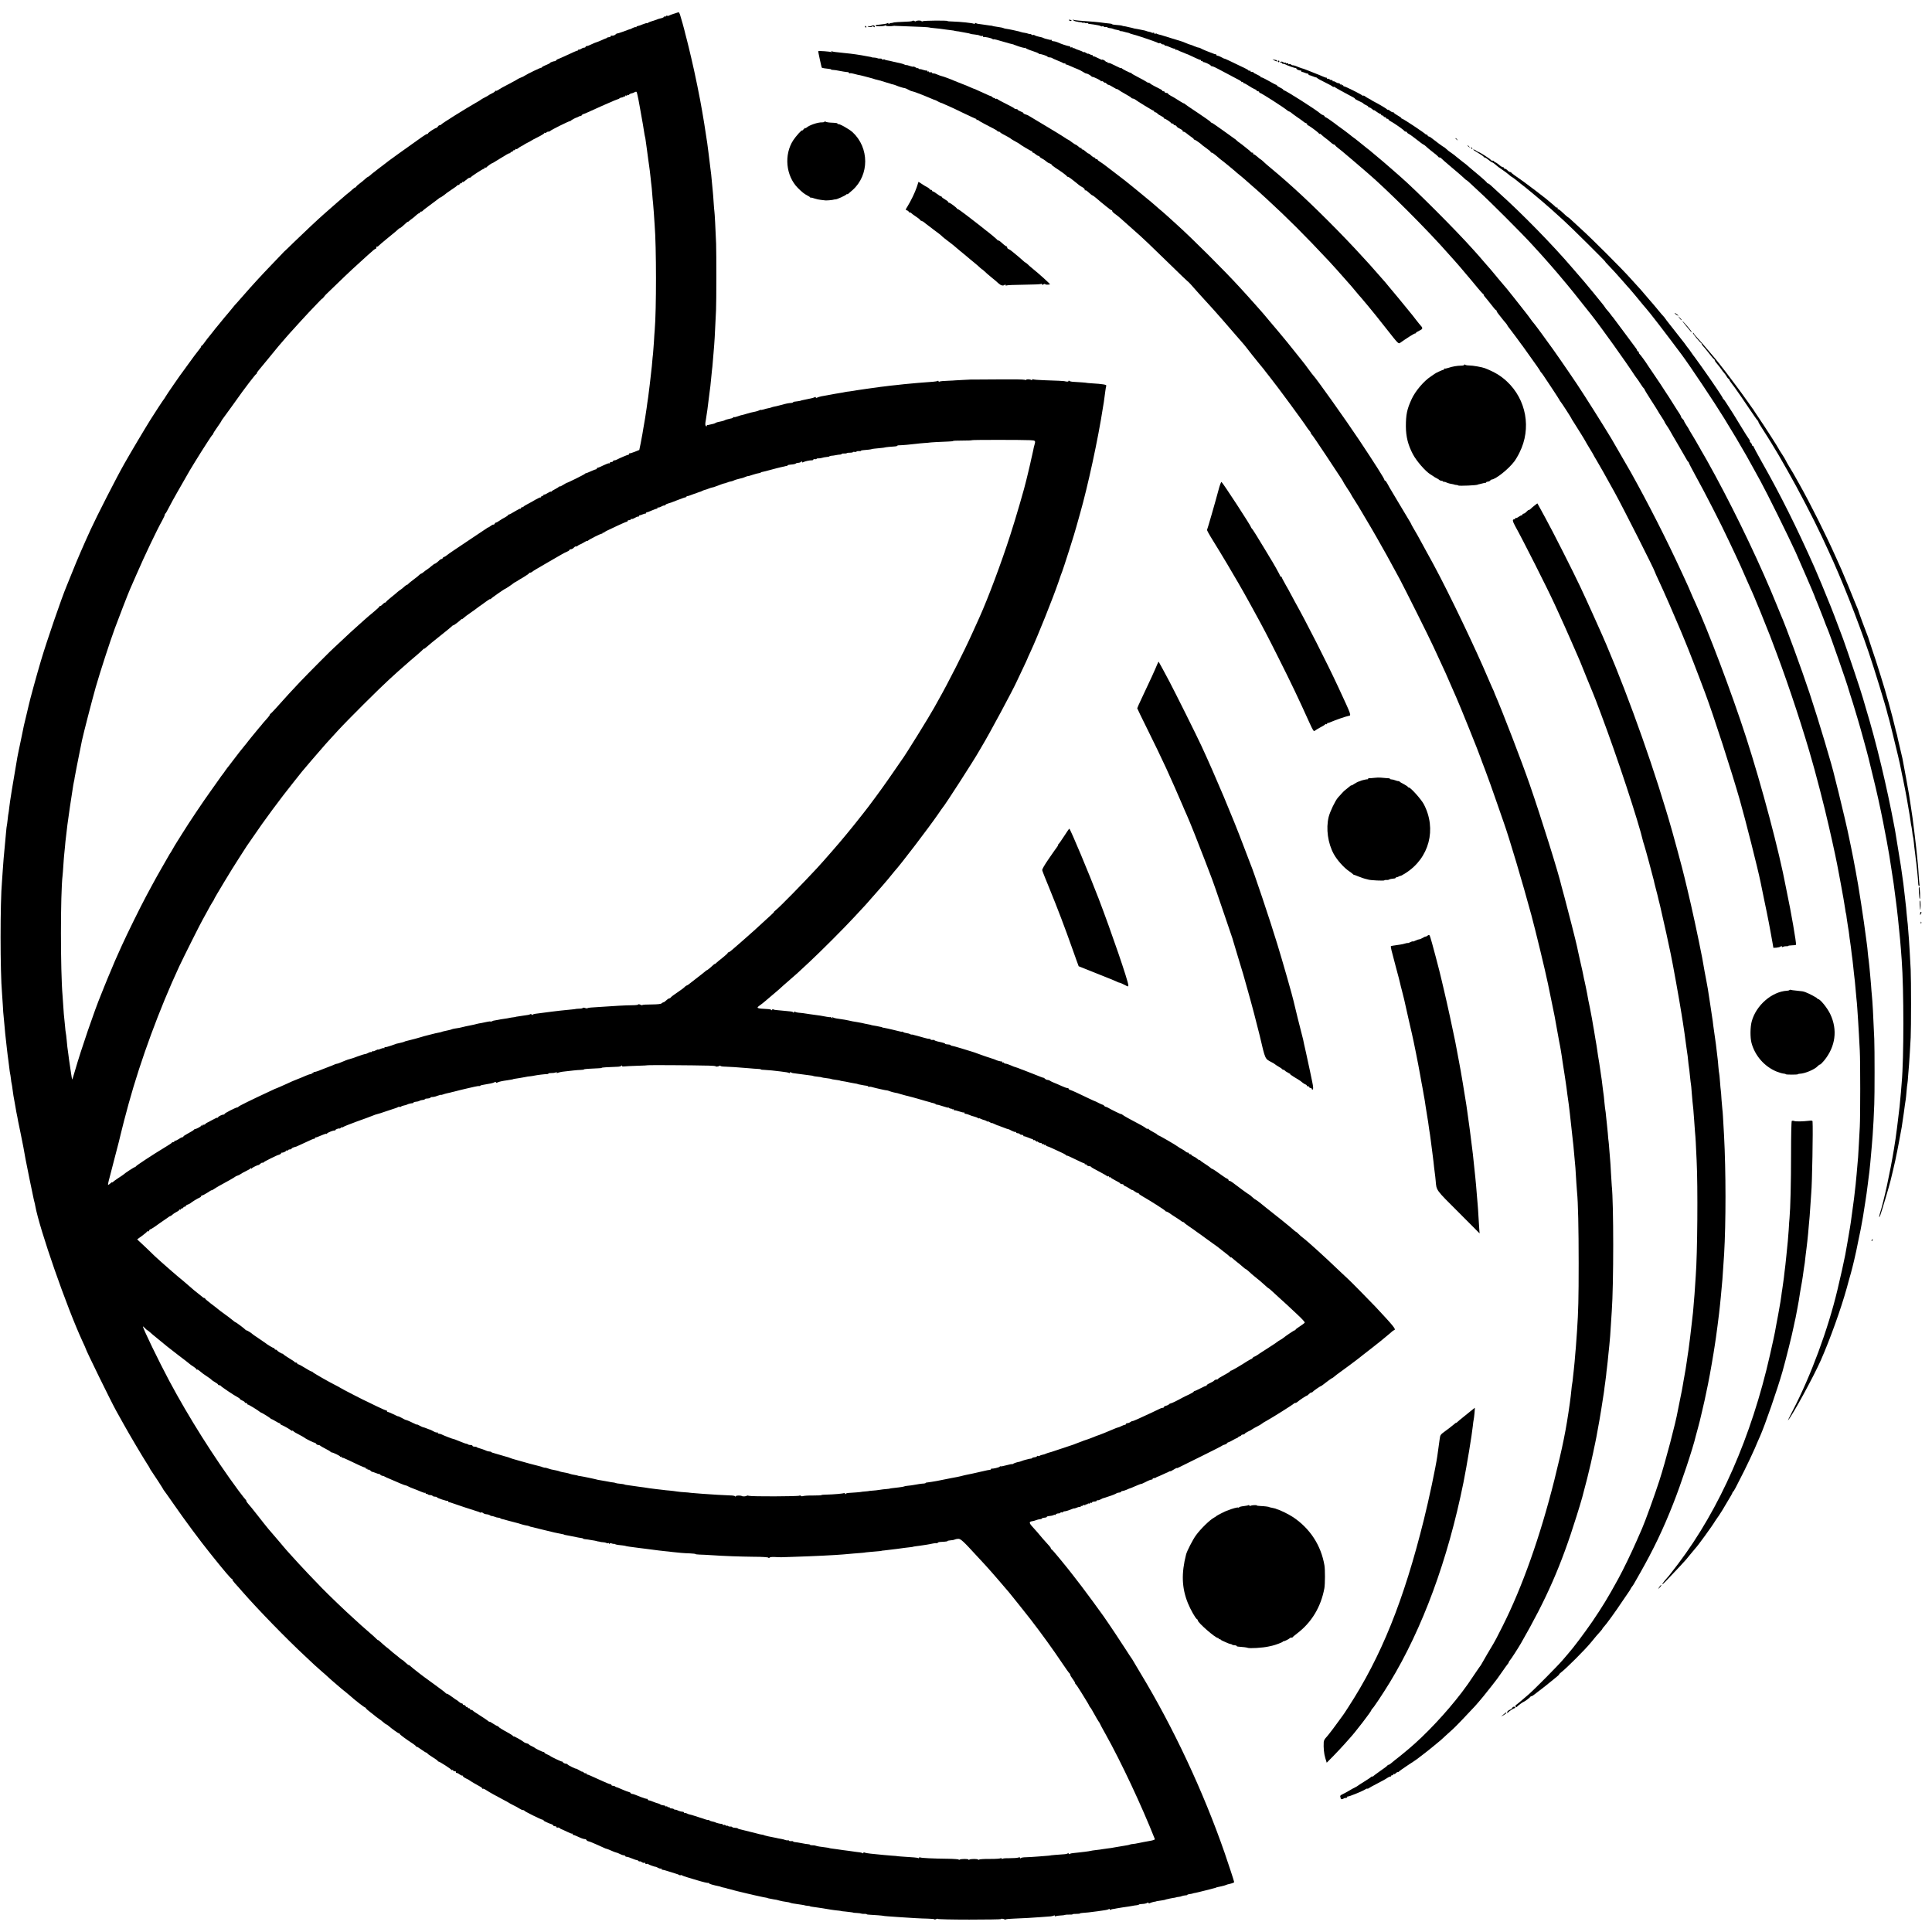 <?xml version="1.0" standalone="no"?>
<!DOCTYPE svg PUBLIC "-//W3C//DTD SVG 20010904//EN"
 "http://www.w3.org/TR/2001/REC-SVG-20010904/DTD/svg10.dtd">
<svg version="1.0" xmlns="http://www.w3.org/2000/svg"
 width="2392pt" height="2392pt" viewBox="0 0 2392 2392"
 preserveAspectRatio="xMidYMid meet">
<g transform="translate(0,2392) scale(0.1,-0.1)"
fill="#000000" stroke="none">
<path d="M8345 23751 c-27 -9 -56 -20 -62 -24 -7 -5 -17 -6 -22 -2 -5 3 -12 1
-16 -5 -4 -6 -11 -8 -16 -5 -5 4 -9 2 -9 -3 0 -5 -15 -13 -32 -17 -18 -4 -35
-9 -38 -10 -3 -1 -12 -4 -20 -8 -8 -3 -33 -11 -55 -18 -22 -6 -46 -16 -52 -22
-7 -5 -13 -7 -13 -3 0 3 -24 -4 -52 -15 -29 -12 -59 -22 -65 -22 -7 0 -13 -4
-13 -9 0 -5 -4 -7 -8 -4 -5 3 -22 -2 -38 -10 -16 -9 -30 -15 -31 -15 -3 1 -14
-3 -95 -33 -38 -14 -68 -23 -68 -20 0 3 -7 -2 -16 -10 -14 -14 -35 -21 -56
-17 -5 0 -8 -4 -8 -9 0 -5 -8 -10 -18 -10 -10 0 -22 -3 -26 -7 -4 -5 -11 -8
-14 -8 -4 -1 -29 -11 -57 -24 -27 -12 -57 -24 -66 -26 -9 -2 -35 -13 -57 -24
-23 -12 -48 -21 -57 -21 -8 0 -15 -4 -15 -10 0 -5 -8 -10 -18 -10 -10 0 -27
-7 -38 -15 -12 -8 -24 -11 -28 -8 -3 3 -6 2 -6 -4 0 -5 -6 -10 -12 -10 -7 0
-62 -24 -123 -53 -60 -28 -114 -52 -120 -53 -5 -1 -13 -6 -17 -12 -4 -5 -11
-10 -15 -11 -22 -2 -63 -17 -63 -23 0 -4 -22 -15 -50 -26 -27 -11 -50 -23 -50
-27 0 -4 -3 -7 -7 -6 -9 3 -180 -80 -203 -97 -8 -6 -31 -18 -50 -25 -19 -8
-37 -16 -40 -19 -3 -3 -32 -20 -65 -37 -124 -65 -153 -81 -175 -97 -13 -9 -27
-14 -32 -11 -4 3 -8 1 -8 -4 0 -5 -17 -18 -37 -27 -21 -10 -40 -21 -43 -24 -3
-3 -23 -15 -45 -26 -22 -11 -42 -22 -45 -25 -3 -4 -34 -23 -70 -43 -138 -79
-424 -258 -428 -269 -2 -4 -10 -8 -17 -8 -8 0 -18 -7 -23 -16 -5 -9 -13 -16
-18 -17 -16 -1 -104 -58 -104 -68 0 -5 -4 -8 -9 -7 -4 2 -33 -14 -62 -35 -277
-196 -428 -305 -465 -336 -6 -4 -39 -30 -75 -57 -35 -26 -72 -55 -81 -63 -31
-28 -48 -41 -53 -41 -3 0 -18 -11 -33 -25 -15 -15 -46 -40 -69 -57 -24 -17
-43 -35 -43 -40 0 -4 -4 -8 -9 -8 -6 0 -22 -11 -37 -25 -15 -14 -40 -36 -56
-48 -16 -12 -41 -33 -56 -47 -16 -14 -55 -47 -87 -75 -32 -27 -77 -67 -99 -87
-23 -20 -52 -46 -66 -58 -52 -45 -248 -229 -357 -335 -62 -61 -113 -110 -113
-109 0 2 -26 -25 -57 -58 -32 -34 -83 -86 -113 -118 -111 -115 -249 -265 -344
-375 -38 -44 -79 -90 -90 -102 -12 -12 -26 -28 -31 -35 -22 -28 -101 -123
-115 -138 -8 -9 -28 -34 -45 -55 -16 -21 -35 -43 -40 -49 -6 -6 -35 -42 -65
-81 -30 -38 -59 -75 -65 -81 -5 -6 -21 -27 -35 -47 -14 -20 -28 -37 -32 -37
-5 0 -8 -4 -8 -10 0 -5 -7 -18 -16 -27 -19 -22 -109 -142 -159 -213 -21 -30
-42 -59 -47 -65 -17 -19 -207 -294 -219 -317 -7 -13 -15 -25 -18 -28 -5 -4
-119 -177 -168 -256 -76 -122 -249 -413 -323 -544 -95 -167 -341 -649 -417
-815 -83 -181 -171 -383 -227 -525 -32 -80 -64 -158 -71 -175 -61 -144 -247
-685 -318 -925 -53 -177 -141 -500 -151 -550 -3 -14 -16 -71 -30 -127 -14 -56
-27 -112 -30 -125 -3 -13 -14 -67 -25 -122 -12 -54 -23 -108 -25 -120 -3 -11
-10 -46 -16 -76 -6 -30 -13 -64 -15 -75 -53 -305 -95 -565 -100 -620 -4 -39
-9 -72 -10 -75 -2 -3 -6 -37 -10 -75 -4 -39 -9 -72 -10 -75 -2 -3 -6 -41 -10
-85 -4 -44 -8 -93 -10 -110 -3 -30 -14 -149 -20 -215 -2 -19 -6 -80 -10 -135
-3 -55 -8 -120 -10 -145 -24 -261 -23 -1127 0 -1385 2 -22 6 -89 10 -148 3
-60 7 -123 10 -140 2 -18 7 -66 10 -107 3 -41 8 -91 10 -110 9 -82 16 -147 20
-180 2 -19 7 -57 10 -85 4 -27 8 -61 10 -75 2 -14 7 -50 10 -80 3 -30 8 -62
10 -70 2 -8 7 -37 10 -65 3 -27 7 -57 10 -65 2 -8 7 -37 10 -65 11 -81 12 -87
24 -150 6 -33 13 -73 16 -90 4 -28 7 -42 20 -105 2 -14 7 -36 9 -50 2 -14 16
-81 31 -150 24 -116 47 -235 61 -320 3 -19 26 -132 50 -250 25 -118 47 -226
50 -240 3 -14 7 -33 10 -42 3 -10 8 -30 10 -45 52 -289 390 -1259 588 -1686
20 -42 36 -79 36 -81 0 -16 318 -665 379 -774 21 -37 64 -114 96 -172 66 -119
231 -398 284 -480 20 -30 36 -57 36 -60 0 -3 8 -16 18 -30 30 -42 147 -223
147 -227 0 -2 5 -9 10 -16 6 -7 61 -84 122 -172 134 -194 335 -464 441 -595 7
-8 39 -49 72 -90 33 -41 62 -77 65 -80 3 -3 34 -40 69 -83 35 -42 68 -77 74
-77 6 0 8 -3 4 -6 -3 -3 11 -24 31 -46 46 -50 48 -53 96 -108 185 -212 550
-588 775 -796 35 -32 87 -81 116 -109 29 -27 71 -64 92 -82 21 -17 57 -49 79
-70 23 -21 63 -57 90 -79 27 -23 60 -52 74 -64 14 -12 38 -31 54 -43 15 -12
38 -31 50 -42 52 -48 177 -145 186 -145 5 0 10 -4 10 -9 0 -5 26 -28 58 -52
31 -24 62 -48 68 -54 6 -5 22 -17 34 -25 13 -8 38 -27 55 -42 18 -16 35 -28
39 -28 3 0 14 -7 24 -16 42 -37 121 -94 131 -94 6 0 11 -4 11 -9 0 -7 74 -62
167 -123 14 -9 30 -22 34 -30 5 -7 9 -9 9 -5 0 4 25 -11 55 -33 30 -22 59 -40
65 -40 5 0 10 -3 10 -7 0 -5 29 -26 65 -48 36 -22 65 -43 65 -47 0 -4 5 -8 10
-8 13 0 154 -91 158 -102 2 -5 8 -6 13 -2 5 3 9 0 9 -5 0 -6 9 -11 21 -11 11
0 17 -4 14 -10 -3 -5 0 -10 8 -10 8 0 26 -9 39 -20 14 -10 28 -16 32 -13 3 3
6 1 6 -5 0 -7 17 -20 38 -30 20 -9 39 -19 42 -22 6 -7 96 -60 133 -79 15 -7
27 -18 27 -23 0 -5 4 -7 8 -4 5 3 24 -5 43 -18 37 -25 122 -72 214 -120 33
-17 62 -33 65 -36 3 -3 28 -16 55 -30 28 -13 62 -32 77 -42 14 -10 33 -18 41
-18 9 0 17 -3 19 -8 4 -10 211 -112 226 -112 7 0 12 -4 12 -8 0 -4 15 -14 33
-21 17 -8 34 -15 37 -16 3 -2 15 -6 28 -10 12 -4 22 -11 22 -16 0 -5 9 -9 20
-9 11 0 20 -5 20 -11 0 -6 6 -9 14 -6 7 3 19 0 25 -6 7 -7 15 -12 19 -13 4 0
35 -14 69 -31 34 -17 64 -28 67 -25 4 3 6 0 6 -6 0 -7 3 -11 8 -10 4 1 25 -7
47 -17 22 -10 42 -19 45 -20 17 -8 50 -17 56 -15 4 1 10 -4 15 -11 4 -7 14
-14 22 -15 8 -1 31 -9 51 -18 20 -9 53 -23 74 -32 20 -9 50 -22 66 -30 16 -8
33 -14 37 -14 4 0 29 -10 56 -22 26 -12 55 -23 63 -24 8 -1 29 -9 45 -18 17
-9 38 -16 48 -16 9 0 17 -4 17 -8 0 -5 6 -9 13 -10 21 -2 40 -8 81 -25 21 -9
44 -17 52 -17 7 0 16 -5 19 -10 4 -6 10 -8 14 -5 5 2 16 -2 27 -9 10 -8 24
-12 31 -9 7 3 13 0 13 -7 0 -7 6 -10 14 -7 7 3 17 2 22 -3 8 -7 86 -35 91 -32
1 1 15 -5 30 -13 14 -8 30 -12 35 -9 4 3 8 0 8 -5 0 -6 3 -10 8 -9 4 1 41 -9
82 -22 41 -13 78 -24 83 -26 4 -1 9 -3 12 -4 3 -1 8 -3 13 -4 4 -1 13 -5 20
-10 7 -4 16 -5 19 -2 3 3 11 2 17 -2 6 -5 38 -17 71 -26 33 -10 87 -26 120
-36 69 -21 127 -35 138 -32 4 1 7 -2 7 -6 0 -6 47 -20 133 -38 4 -1 8 -2 10
-4 2 -2 33 -10 57 -14 8 -2 22 -6 30 -9 17 -6 212 -55 248 -62 13 -2 31 -6 40
-9 9 -3 28 -7 42 -10 14 -3 36 -8 50 -11 14 -3 39 -9 55 -12 45 -8 60 -11 60
-13 0 -1 9 -3 20 -5 11 -2 35 -7 52 -10 18 -3 35 -6 38 -6 2 0 19 -5 37 -10
18 -5 53 -12 78 -15 25 -3 49 -8 53 -11 5 -3 20 -7 35 -9 97 -14 147 -22 147
-24 0 -1 14 -3 30 -5 17 -1 30 -3 30 -4 0 -4 36 -10 80 -15 22 -3 56 -8 75
-11 70 -13 163 -27 205 -30 17 -2 30 -4 30 -5 0 -1 23 -4 50 -6 66 -7 100 -12
100 -14 0 -1 20 -3 45 -4 25 -1 50 -5 55 -8 6 -2 22 -4 38 -3 15 1 27 -1 27
-4 0 -3 19 -7 43 -7 49 -2 162 -11 162 -13 0 -1 25 -4 55 -6 30 -2 87 -6 125
-9 153 -11 294 -19 372 -20 46 -1 83 -5 83 -9 0 -4 9 -3 20 3 11 6 20 7 20 3
0 -5 176 -9 390 -9 215 0 390 3 390 6 0 8 32 6 46 -3 6 -3 14 -4 18 0 3 3 45
8 93 9 130 5 237 11 338 19 50 4 104 8 121 9 17 2 36 6 42 10 7 4 12 2 12 -4
0 -6 5 -8 11 -4 7 4 33 8 59 9 26 1 51 4 56 7 5 3 28 4 52 4 23 -1 42 1 42 4
0 3 20 6 45 5 25 0 45 2 45 5 0 3 15 6 33 7 17 1 50 4 72 6 82 10 151 19 173
23 12 2 33 6 45 7 13 2 29 7 35 11 7 4 12 2 12 -4 0 -7 5 -8 13 -3 6 4 19 8
27 8 8 1 29 4 45 8 17 3 49 9 72 12 73 10 97 14 123 19 14 3 37 7 53 8 15 1
27 5 27 8 0 3 15 6 33 7 38 2 58 6 74 16 8 5 13 3 13 -3 0 -7 6 -8 18 -1 10 5
32 12 48 15 16 2 29 5 29 6 0 1 11 4 25 5 41 6 85 13 88 16 2 2 1 1 57 14 22
5 48 9 58 10 9 2 18 4 20 5 1 1 13 4 27 5 14 1 33 5 42 10 10 4 29 8 43 9 14
0 25 3 25 6 0 3 8 7 18 8 21 2 57 10 57 12 0 1 9 3 20 4 11 2 67 15 125 30 58
15 112 29 120 31 8 2 15 4 15 5 0 2 17 6 60 15 42 10 48 11 65 18 8 4 24 9 35
11 36 7 65 18 65 25 0 8 -69 219 -118 361 -262 756 -639 1560 -1042 2225 -40
66 -80 133 -89 150 -9 16 -19 32 -22 35 -3 3 -34 50 -69 105 -51 81 -207 315
-280 419 -47 67 -213 293 -269 366 -86 112 -162 210 -183 235 -9 11 -53 65
-98 120 -45 55 -86 102 -91 103 -5 2 -9 8 -9 13 0 5 -8 17 -17 27 -30 31 -137
154 -149 171 -7 9 -33 38 -58 65 -48 52 -48 67 -4 73 13 2 30 6 38 10 18 7 39
13 63 15 9 1 17 5 17 8 0 4 7 7 15 8 8 1 22 3 30 4 8 1 15 4 15 8 0 4 6 7 13
8 34 3 64 9 75 16 7 4 12 4 12 -1 0 -4 4 -2 9 6 5 7 20 14 35 14 14 0 26 4 26
9 0 6 7 8 15 4 8 -3 15 -2 15 3 0 4 6 8 13 9 22 1 52 10 90 26 20 8 37 13 37
11 0 -2 15 2 34 10 18 8 36 11 40 8 3 -4 6 -1 6 6 0 7 4 10 9 6 5 -3 13 0 16
6 4 5 13 8 21 5 8 -3 14 -1 14 5 0 6 4 8 9 4 5 -3 12 -1 16 5 4 6 10 8 15 5 5
-3 11 -1 15 5 4 6 11 8 16 5 5 -4 9 -2 9 3 0 5 7 9 15 10 8 1 22 3 30 4 8 1
15 5 15 10 0 5 4 7 8 4 5 -3 22 2 38 10 16 9 31 16 34 16 7 1 27 7 48 15 9 3
22 7 27 9 23 6 80 29 85 34 6 6 30 12 48 13 6 0 12 4 12 9 0 4 7 8 15 8 9 0
32 7 53 16 20 10 42 18 47 19 6 1 30 12 55 23 47 21 83 34 88 32 1 0 19 8 40
19 44 23 74 35 85 33 4 -1 7 3 7 8 0 6 8 10 18 10 10 0 22 3 26 8 4 4 11 7 14
8 4 0 30 11 57 24 28 13 52 24 55 25 3 0 15 6 28 13 12 7 22 10 22 7 0 -3 18
6 40 20 22 14 40 23 40 20 0 -4 12 1 28 9 15 8 140 70 277 137 138 68 252 126
255 130 3 4 18 11 33 14 15 4 27 11 27 15 0 5 10 12 23 15 12 4 38 17 57 29
19 11 39 21 43 21 4 0 11 5 15 10 4 6 14 11 22 13 8 2 17 8 18 13 2 5 12 9 23
9 10 0 19 4 19 8 0 5 19 17 41 28 23 10 47 23 53 29 6 5 32 20 58 33 27 13 54
29 60 35 7 7 33 23 58 36 68 37 335 205 338 213 2 5 10 8 17 8 8 0 20 6 27 12
22 21 108 78 117 78 4 0 16 9 26 20 10 11 24 20 31 20 7 0 14 3 16 8 3 7 95
72 103 72 3 0 13 6 22 14 42 34 114 86 119 86 3 0 11 6 19 13 7 6 23 19 36 29
35 24 272 200 286 213 7 5 23 18 35 28 48 36 204 159 223 175 11 9 45 37 75
62 30 25 61 50 67 57 7 6 18 13 25 16 25 8 -6 46 -234 290 -64 68 -339 347
-343 347 -1 0 -36 33 -77 72 -41 40 -116 111 -167 158 -51 47 -107 99 -125
115 -60 56 -169 150 -190 165 -12 8 -33 27 -48 42 -15 16 -30 28 -33 28 -3 0
-13 8 -23 17 -25 25 -256 211 -347 281 -5 4 -36 29 -68 55 -33 26 -62 47 -65
47 -4 0 -21 14 -39 30 -18 17 -34 30 -37 30 -5 0 -157 111 -206 150 -14 11
-31 20 -37 20 -7 0 -13 5 -13 10 0 6 -8 14 -17 17 -10 4 -37 21 -60 38 -71 52
-122 86 -128 85 -3 0 -12 5 -19 13 -8 8 -38 29 -68 48 -29 18 -56 38 -60 44
-4 5 -8 6 -8 2 0 -4 -10 1 -22 13 -12 11 -34 26 -50 32 -15 7 -28 16 -28 20 0
5 -7 8 -15 8 -8 0 -15 5 -15 10 0 6 -6 10 -14 10 -8 0 -21 6 -28 14 -8 7 -29
21 -48 31 -18 9 -38 21 -44 27 -23 19 -232 140 -243 141 -7 0 -13 4 -13 8 0 4
-25 20 -55 35 -30 16 -55 32 -55 37 0 4 -4 6 -9 2 -5 -3 -15 0 -23 7 -7 7 -31
22 -53 34 -146 77 -222 119 -237 132 -10 8 -18 12 -18 9 0 -5 -126 57 -164 80
-6 4 -17 8 -25 10 -8 1 -17 7 -21 13 -4 7 -11 12 -16 12 -5 0 -27 10 -49 21
-22 12 -42 21 -45 22 -3 0 -34 14 -70 31 -129 63 -215 102 -237 109 -13 3 -23
11 -23 16 0 5 -6 9 -12 8 -7 -2 -40 10 -73 25 -33 15 -78 35 -100 43 -22 9
-44 20 -49 25 -6 4 -18 8 -27 8 -10 0 -25 7 -33 16 -9 8 -16 13 -16 10 0 -2
-55 18 -122 46 -68 27 -127 50 -133 52 -5 1 -14 4 -20 7 -8 5 -77 30 -95 34
-3 1 -18 8 -35 15 -33 14 -53 21 -72 22 -7 1 -13 5 -13 10 0 5 -4 6 -10 3 -5
-3 -10 -1 -10 4 0 6 -3 10 -7 9 -10 -2 -65 13 -78 21 -5 3 -13 6 -17 7 -5 1
-9 2 -10 4 -2 1 -10 3 -18 5 -17 4 -155 52 -185 64 -11 5 -36 13 -55 19 -19 6
-82 25 -140 43 -58 18 -111 32 -117 32 -7 0 -13 3 -13 7 0 5 -18 9 -57 12 -7
1 -13 4 -13 8 0 3 -29 13 -65 20 -36 7 -65 17 -65 21 0 4 -11 6 -25 4 -14 -1
-25 2 -25 7 0 5 -6 8 -12 6 -7 -1 -38 5 -68 14 -30 9 -68 20 -85 24 -33 8 -41
10 -52 14 -5 1 -12 2 -17 1 -4 -1 -13 2 -20 7 -6 4 -24 9 -41 11 -16 2 -36 8
-42 13 -7 6 -13 8 -13 5 0 -3 -17 -1 -37 5 -21 5 -56 14 -78 19 -22 5 -51 12
-65 15 -14 3 -34 7 -45 9 -11 1 -20 3 -20 4 0 2 -7 4 -15 6 -36 8 -86 18 -105
20 -11 2 -20 4 -20 5 0 1 -9 3 -20 5 -47 9 -72 14 -95 20 -14 3 -41 8 -60 11
-45 7 -69 11 -100 19 -14 3 -36 8 -50 10 -107 15 -127 19 -144 27 -14 8 -17 7
-10 -4 6 -11 5 -11 -9 1 -9 7 -17 11 -17 9 0 -3 -21 -1 -47 4 -59 11 -97 18
-143 23 -19 2 -48 6 -65 9 -54 9 -120 18 -145 19 -14 2 -31 6 -37 10 -8 5 -13
3 -13 -5 0 -8 -3 -9 -8 -3 -4 6 -16 11 -27 12 -11 1 -51 5 -90 9 -38 3 -82 7
-96 9 -15 1 -32 5 -38 9 -6 4 -11 1 -11 -6 0 -8 -3 -9 -8 -3 -4 6 -25 11 -47
12 -141 7 -149 11 -92 50 17 12 43 33 57 45 14 13 50 43 80 68 30 25 72 61 94
80 21 19 46 42 55 50 9 8 48 42 86 75 39 33 79 69 91 80 12 11 74 70 140 130
142 132 433 423 564 565 148 159 152 163 205 225 28 31 61 70 75 85 14 15 45
51 70 80 25 29 54 64 65 76 11 13 31 37 45 55 14 18 30 37 35 43 68 72 429
545 546 716 24 36 46 67 49 70 26 26 392 594 454 705 9 17 25 44 35 60 84 138
386 700 430 800 5 11 36 78 70 148 34 71 61 130 61 132 0 2 17 41 39 87 90
194 277 662 346 863 20 61 41 119 46 130 14 34 157 481 174 550 12 44 11 40
45 160 98 343 226 934 284 1313 3 15 8 47 12 72 8 53 10 67 19 140 4 30 9 58
11 62 10 16 -38 24 -186 33 -30 2 -55 4 -55 5 0 2 -103 10 -165 13 -25 1 -48
7 -52 12 -5 6 -8 6 -8 -1 0 -6 -10 -10 -22 -8 -13 1 -23 3 -23 4 0 3 -119 9
-261 13 -67 2 -126 7 -133 11 -6 4 -11 2 -11 -4 0 -6 -5 -8 -12 -4 -15 10 -67
11 -61 2 2 -5 -6 -4 -19 0 -13 5 -156 7 -318 5 -162 -1 -306 -2 -320 -2 -14 0
-29 0 -35 0 -5 -1 -50 -3 -100 -5 -49 -2 -90 -5 -90 -5 0 -1 -41 -3 -91 -5
-50 -1 -96 -6 -102 -10 -7 -4 -12 -2 -12 4 0 6 -5 8 -12 4 -6 -4 -32 -8 -57
-10 -66 -4 -305 -24 -356 -30 -16 -2 -52 -6 -80 -9 -27 -3 -70 -7 -95 -10 -25
-3 -61 -8 -80 -10 -19 -2 -53 -6 -75 -10 -22 -3 -56 -7 -75 -10 -19 -2 -48 -6
-65 -9 -16 -2 -50 -8 -75 -11 -25 -3 -58 -9 -75 -12 -16 -3 -43 -7 -60 -9 -16
-1 -41 -5 -55 -8 -14 -4 -41 -8 -60 -11 -19 -3 -46 -7 -60 -10 -14 -3 -40 -8
-59 -11 -18 -3 -43 -8 -55 -10 -11 -2 -37 -7 -56 -10 -19 -4 -43 -11 -52 -16
-12 -6 -18 -5 -18 2 0 7 -6 8 -17 1 -10 -5 -31 -11 -48 -14 -26 -5 -51 -10
-105 -22 -8 -2 -15 -4 -15 -5 0 -2 -65 -12 -82 -13 -7 0 -13 -3 -13 -7 0 -3
-10 -7 -22 -8 -34 -2 -66 -8 -133 -27 -33 -9 -69 -18 -80 -19 -11 -2 -27 -6
-35 -10 -8 -3 -26 -8 -40 -10 -14 -3 -40 -9 -57 -15 -18 -5 -33 -8 -33 -5 0 3
-8 0 -18 -5 -11 -6 -30 -12 -43 -15 -56 -11 -75 -16 -128 -32 -31 -9 -57 -16
-58 -15 -2 0 -21 -6 -43 -14 -22 -8 -40 -12 -40 -8 0 3 -6 1 -12 -5 -7 -6 -16
-11 -20 -11 -5 -1 -9 -1 -10 -2 -4 -1 -36 -9 -50 -12 -7 -1 -18 -6 -24 -9 -6
-4 -21 -9 -35 -12 -57 -12 -70 -15 -82 -23 -6 -4 -18 -8 -26 -10 -8 -1 -26 -5
-40 -9 -14 -4 -29 -7 -33 -6 -5 1 -8 -3 -8 -10 0 -9 -3 -9 -11 -1 -9 9 -9 28
0 75 12 71 24 156 46 341 3 23 7 58 10 77 2 19 7 64 10 100 3 36 8 81 10 100
3 19 7 60 9 90 3 30 8 89 11 131 12 145 14 169 30 519 5 95 5 709 1 824 -8
190 -17 371 -21 396 -2 14 -7 68 -10 120 -3 52 -8 111 -10 130 -2 19 -6 67
-10 105 -3 39 -8 86 -10 105 -3 19 -7 55 -10 80 -9 80 -35 284 -39 310 -3 14
-12 72 -20 130 -15 101 -19 123 -32 200 -3 19 -8 49 -11 65 -22 136 -92 481
-134 655 -17 69 -32 133 -34 143 -2 9 -11 45 -20 80 -9 34 -18 69 -20 77 -9
43 -58 219 -67 243 -6 15 -13 27 -17 26 -3 -1 -28 -8 -56 -18z m-440 -1066 c9
-49 18 -99 20 -110 28 -156 46 -257 50 -290 3 -22 8 -47 10 -55 3 -8 7 -31 9
-50 3 -19 10 -68 15 -108 6 -40 13 -94 16 -120 3 -26 8 -58 10 -72 6 -37 13
-96 21 -170 3 -36 8 -72 9 -81 2 -9 6 -58 10 -109 4 -51 8 -100 10 -109 1 -9
6 -65 10 -126 4 -60 8 -128 10 -150 22 -267 22 -1055 1 -1300 -2 -22 -7 -89
-10 -150 -4 -60 -9 -126 -11 -145 -3 -19 -7 -64 -10 -100 -3 -36 -7 -81 -10
-100 -2 -19 -7 -60 -10 -90 -3 -30 -8 -73 -11 -95 -3 -22 -7 -58 -10 -80 -5
-44 -13 -106 -20 -146 -2 -14 -6 -41 -8 -60 -9 -66 -29 -192 -42 -259 -2 -14
-7 -41 -10 -61 -3 -19 -13 -73 -22 -118 l-17 -82 -57 -23 c-32 -13 -60 -21
-63 -18 -3 3 -5 0 -5 -6 0 -7 -4 -12 -10 -12 -10 0 -111 -43 -142 -60 -10 -6
-25 -10 -33 -10 -8 0 -15 -4 -15 -10 0 -5 -9 -10 -20 -10 -11 0 -20 -5 -20
-11 0 -5 -4 -8 -8 -5 -5 3 -35 -8 -68 -24 -32 -17 -65 -30 -71 -30 -7 0 -13
-4 -13 -10 0 -5 -4 -10 -10 -10 -5 0 -34 -11 -65 -25 -30 -14 -58 -25 -61 -24
-4 0 -10 -3 -13 -8 -6 -8 -219 -114 -224 -111 -1 1 -21 -11 -44 -25 -24 -15
-43 -24 -43 -20 0 5 -4 4 -8 -2 -4 -5 -25 -19 -47 -30 -22 -11 -43 -24 -47
-30 -4 -5 -8 -7 -8 -2 0 4 -18 -4 -39 -17 -21 -14 -42 -22 -45 -19 -3 4 -6 1
-6 -5 0 -7 -7 -12 -15 -12 -8 0 -15 -5 -15 -12 0 -6 -3 -9 -6 -6 -3 3 -31 -9
-62 -27 -31 -19 -77 -44 -102 -57 -25 -13 -46 -26 -48 -30 -2 -5 -10 -8 -18
-8 -8 0 -14 -5 -14 -12 0 -6 -3 -9 -6 -5 -3 3 -34 -12 -69 -34 -34 -21 -67
-39 -74 -39 -6 0 -11 -3 -11 -8 0 -4 -17 -16 -37 -27 -21 -10 -52 -29 -70 -42
-17 -13 -37 -23 -43 -23 -6 0 -13 -7 -16 -15 -4 -8 -10 -13 -14 -10 -4 3 -19
-4 -33 -15 -14 -11 -28 -20 -31 -20 -4 0 -12 -4 -19 -10 -7 -5 -115 -78 -242
-162 -126 -84 -239 -160 -249 -170 -11 -10 -28 -20 -38 -24 -10 -3 -18 -10
-18 -15 0 -5 -5 -9 -11 -9 -6 0 -16 -6 -24 -12 -27 -27 -55 -48 -63 -48 -4 0
-20 -12 -37 -26 -16 -15 -41 -34 -55 -43 -14 -9 -35 -24 -47 -35 -11 -10 -25
-18 -30 -19 -4 0 -12 -5 -18 -12 -5 -7 -39 -34 -75 -61 -36 -26 -66 -52 -68
-56 -2 -4 -8 -8 -12 -8 -5 0 -20 -10 -33 -22 -13 -13 -34 -30 -46 -38 -13 -8
-31 -22 -40 -30 -9 -9 -44 -38 -78 -65 -35 -28 -63 -53 -63 -57 0 -5 -5 -8
-11 -8 -7 0 -22 -11 -34 -24 -13 -14 -26 -22 -29 -19 -3 4 -6 2 -6 -3 0 -6
-33 -37 -72 -69 -40 -33 -89 -74 -108 -92 -19 -17 -48 -43 -65 -58 -64 -56
-159 -143 -236 -217 -45 -43 -83 -78 -84 -78 -5 0 -323 -320 -420 -422 -86
-90 -190 -204 -305 -333 -30 -33 -57 -61 -62 -63 -4 -2 -8 -8 -8 -12 0 -5 -12
-22 -26 -37 -14 -15 -40 -45 -58 -66 -17 -22 -39 -49 -50 -60 -10 -12 -35 -42
-55 -67 -20 -25 -40 -50 -46 -56 -5 -6 -21 -26 -35 -44 -14 -18 -29 -38 -35
-44 -16 -17 -116 -145 -165 -211 -25 -33 -49 -65 -55 -71 -5 -6 -17 -22 -25
-34 -8 -13 -24 -35 -35 -49 -12 -14 -27 -36 -35 -48 -8 -11 -58 -81 -110 -155
-96 -133 -273 -398 -346 -516 -21 -35 -53 -86 -71 -113 -18 -27 -42 -69 -55
-92 -13 -23 -25 -44 -28 -47 -3 -3 -11 -16 -18 -29 -8 -13 -46 -80 -86 -150
-40 -69 -93 -164 -118 -211 -25 -47 -60 -112 -78 -145 -74 -138 -236 -467
-303 -615 -78 -173 -102 -227 -131 -300 -15 -36 -31 -74 -36 -85 -5 -11 -25
-60 -45 -110 -20 -49 -39 -99 -44 -110 -80 -192 -248 -682 -321 -937 -19 -65
-35 -116 -36 -115 -3 3 -19 108 -39 247 -2 14 -6 45 -9 70 -10 68 -15 109 -21
180 -3 36 -8 72 -10 80 -2 8 -7 49 -10 90 -4 41 -8 86 -10 100 -2 14 -7 70
-10 125 -3 55 -8 120 -10 145 -27 308 -27 1268 0 1490 2 19 7 78 10 130 3 52
8 111 10 130 2 19 7 64 10 100 3 36 7 81 10 100 5 41 12 94 20 170 4 30 18
129 31 220 14 91 27 176 29 190 9 64 17 106 20 120 3 8 7 33 10 55 5 32 37
195 90 457 16 78 128 511 171 662 54 188 175 560 235 724 37 102 175 458 189
487 5 11 42 94 81 185 102 235 251 547 316 663 18 33 33 65 33 72 0 7 3 15 8
17 4 2 18 25 32 53 14 27 39 74 56 105 17 30 43 75 56 100 22 38 88 154 158
276 19 32 105 173 144 234 13 19 47 73 77 120 30 47 57 87 62 88 4 2 7 8 7 13
0 5 22 40 50 79 27 39 50 72 50 75 0 3 5 11 10 18 6 7 57 78 115 158 99 140
192 267 218 299 7 8 28 35 47 60 19 25 38 47 42 48 5 2 8 8 8 13 0 5 11 21 24
36 14 16 67 80 118 143 118 145 138 169 221 264 29 33 63 72 77 86 14 15 57
62 95 105 39 42 88 96 110 119 22 23 68 72 103 108 34 37 62 64 62 61 0 -3 10
7 22 23 12 16 26 31 30 34 4 3 67 64 140 135 121 118 244 232 368 343 79 71
93 82 102 82 4 0 8 7 8 17 0 9 3 13 6 10 4 -4 14 1 23 11 9 9 52 46 96 82 112
91 126 103 147 123 10 9 18 15 18 12 0 -5 45 32 82 68 10 9 18 14 18 11 0 -3
6 1 13 8 8 7 26 22 42 33 15 11 38 30 51 43 13 12 28 22 34 22 5 0 10 5 10 10
0 6 6 10 14 10 8 0 16 4 18 8 2 5 41 36 88 70 47 34 95 71 108 81 12 11 22 17
22 15 0 -5 68 44 80 56 3 3 32 23 65 45 33 21 62 42 63 47 2 4 10 8 18 8 8 0
14 5 14 10 0 6 7 10 15 10 8 0 15 5 15 12 0 6 3 9 6 5 3 -3 11 -1 18 4 48 40
61 49 72 49 7 0 14 3 16 8 5 10 146 102 158 102 5 0 10 5 10 11 0 5 4 8 9 5 5
-4 11 -3 13 1 4 9 65 53 73 53 3 0 33 17 65 38 107 67 142 87 151 85 5 -2 9 2
9 7 0 6 7 10 15 10 8 0 15 5 15 10 0 6 7 10 15 10 8 0 15 5 15 11 0 5 4 8 9 4
5 -3 15 0 23 7 7 7 27 20 43 28 17 8 32 17 35 20 3 3 23 14 45 25 22 11 42 22
45 25 3 3 40 23 83 44 42 21 77 43 77 48 0 5 4 7 9 3 5 -3 12 -1 16 5 3 5 15
10 25 10 10 0 20 4 22 8 3 10 234 124 244 122 4 -1 10 2 13 7 5 7 57 35 71 38
3 0 15 6 28 13 12 7 22 9 22 5 0 -4 5 -1 10 7 5 8 13 15 17 16 11 1 48 17 223
97 25 11 47 21 50 22 8 3 82 35 115 50 17 7 37 15 45 17 8 2 18 7 21 11 3 4
16 9 27 10 12 1 22 5 22 10 0 4 5 5 10 2 6 -3 10 -1 10 6 0 7 3 9 7 6 3 -4 12
-2 20 4 7 6 13 8 13 3 0 -5 4 -3 8 3 4 7 17 14 27 16 11 1 29 8 40 14 11 7 23
9 26 5 4 -4 14 -47 24 -97z m4852 -4215 c66 -3 67 -5 47 -72 -3 -10 -8 -30
-10 -45 -3 -16 -10 -46 -15 -68 -5 -22 -12 -51 -15 -65 -2 -14 -12 -54 -20
-89 -9 -36 -18 -73 -20 -84 -2 -10 -6 -27 -9 -37 -3 -10 -7 -27 -9 -37 -14
-68 -130 -470 -198 -678 -111 -345 -274 -780 -382 -1020 -13 -27 -51 -113 -86
-190 -107 -238 -301 -620 -423 -835 -11 -19 -34 -60 -50 -90 -58 -106 -359
-592 -400 -645 -4 -5 -55 -80 -114 -165 -89 -130 -193 -275 -306 -424 -18 -24
-85 -110 -170 -216 -7 -8 -32 -40 -57 -70 -25 -30 -52 -63 -60 -73 -65 -80
-260 -304 -345 -396 -181 -195 -460 -480 -510 -519 -15 -12 -25 -22 -22 -22 4
0 -15 -19 -40 -42 -26 -24 -57 -52 -69 -63 -61 -58 -210 -192 -289 -260 -49
-43 -105 -90 -122 -106 -18 -16 -37 -29 -43 -29 -5 0 -10 -4 -10 -9 0 -4 -28
-30 -62 -57 -35 -27 -71 -57 -80 -66 -10 -10 -18 -16 -18 -13 0 3 -8 -3 -19
-12 -35 -34 -81 -71 -81 -66 0 2 -6 -2 -13 -9 -8 -7 -29 -24 -47 -38 -40 -30
-150 -116 -167 -130 -7 -5 -15 -10 -18 -10 -4 0 -12 -6 -20 -12 -23 -23 -49
-42 -110 -83 -33 -22 -64 -46 -68 -52 -4 -7 -13 -13 -18 -13 -6 0 -17 -6 -24
-12 -32 -29 -45 -38 -53 -38 -4 0 -14 -6 -20 -12 -9 -9 -49 -13 -122 -14 -60
0 -113 -3 -116 -7 -4 -3 -12 -3 -18 0 -15 10 -36 13 -36 5 0 -4 -37 -8 -83 -8
-80 -1 -207 -8 -377 -20 -47 -3 -102 -7 -122 -8 -21 -1 -40 -5 -44 -8 -3 -4
-17 -3 -30 2 -13 5 -26 5 -28 1 -3 -5 -20 -9 -38 -9 -18 0 -35 -1 -38 -2 -7
-3 -43 -7 -120 -14 -65 -6 -97 -10 -180 -20 -25 -4 -63 -8 -85 -11 -137 -17
-147 -18 -162 -28 -8 -5 -13 -3 -13 3 0 6 -5 8 -12 4 -6 -4 -21 -8 -32 -10
-12 -1 -39 -5 -61 -9 -22 -3 -51 -8 -65 -10 -14 -1 -25 -4 -25 -5 0 -1 -13 -3
-30 -5 -16 -2 -39 -5 -50 -8 -11 -3 -40 -8 -65 -11 -25 -3 -56 -9 -70 -12 -14
-3 -34 -7 -45 -8 -11 -1 -26 -5 -33 -10 -7 -4 -16 -6 -18 -3 -3 2 -22 1 -42
-4 -20 -5 -53 -11 -72 -15 -19 -3 -43 -7 -52 -10 -9 -3 -27 -7 -40 -10 -13 -2
-34 -7 -48 -10 -14 -2 -36 -7 -50 -10 -14 -3 -33 -7 -42 -10 -23 -7 -57 -13
-95 -18 -18 -3 -36 -7 -41 -10 -5 -3 -20 -7 -35 -10 -15 -4 -39 -8 -54 -12
-15 -3 -30 -7 -33 -9 -4 -2 -20 -7 -36 -9 -32 -6 -41 -8 -134 -32 -36 -9 -72
-18 -80 -22 -16 -6 -139 -39 -179 -48 -14 -3 -28 -7 -33 -10 -4 -3 -18 -7 -30
-10 -23 -5 -51 -12 -55 -13 -2 -1 -5 -1 -8 -1 -2 -1 -35 -12 -71 -25 -37 -13
-71 -22 -76 -19 -4 3 -8 0 -8 -7 0 -7 -3 -10 -6 -6 -4 3 -22 0 -40 -8 -19 -8
-34 -12 -34 -9 0 2 -13 -2 -30 -11 -16 -9 -30 -13 -30 -9 0 4 -7 1 -15 -6 -8
-7 -15 -10 -15 -6 0 4 -13 0 -30 -9 -16 -8 -31 -15 -32 -14 -4 3 -76 -20 -103
-31 -20 -9 -96 -34 -105 -35 -7 0 -68 -24 -107 -41 -17 -8 -36 -14 -42 -14 -6
0 -19 -4 -29 -9 -9 -5 -44 -19 -77 -31 -33 -12 -73 -28 -90 -35 -42 -18 -79
-29 -87 -27 -5 1 -8 -3 -8 -9 0 -5 -5 -7 -10 -4 -6 3 -10 1 -10 -6 0 -7 -3
-10 -6 -7 -5 5 -42 -8 -119 -42 -25 -11 -87 -36 -97 -39 -4 -1 -43 -18 -85
-38 -79 -36 -124 -55 -133 -58 -3 0 -32 -13 -65 -29 -233 -108 -400 -190 -403
-198 -2 -5 -8 -8 -13 -8 -18 0 -159 -72 -159 -81 0 -5 -3 -8 -7 -8 -16 3 -73
-23 -73 -34 0 -6 -3 -8 -6 -5 -3 4 -33 -9 -66 -28 -33 -19 -62 -34 -65 -34 -2
0 -11 -7 -20 -15 -8 -8 -19 -13 -24 -10 -5 4 -9 1 -9 -5 0 -6 -4 -8 -10 -5 -5
3 -10 2 -10 -3 0 -8 -56 -39 -74 -40 -5 0 -12 -4 -15 -9 -6 -8 -28 -21 -93
-57 -21 -11 -38 -23 -38 -28 0 -4 -6 -8 -13 -8 -7 0 -29 -11 -48 -25 -20 -13
-39 -21 -43 -18 -3 4 -6 1 -6 -5 0 -7 -6 -12 -14 -12 -8 0 -16 -3 -18 -7 -1
-5 -43 -32 -93 -62 -133 -80 -350 -222 -353 -232 -2 -5 -8 -9 -13 -9 -9 0
-127 -77 -139 -91 -3 -3 -32 -23 -65 -44 -33 -22 -63 -44 -67 -50 -4 -5 -8 -6
-8 -2 0 4 -10 -1 -22 -13 -12 -11 -25 -20 -29 -20 -4 0 3 39 17 88 13 48 42
159 64 247 23 88 46 178 52 200 6 22 16 65 23 95 11 51 64 253 99 380 150 543
380 1167 625 1695 50 107 280 566 291 580 4 6 29 51 55 100 26 50 56 102 66
117 11 14 19 29 19 33 0 9 232 394 299 495 31 47 58 90 61 95 7 14 84 129 90
135 3 3 23 32 45 65 110 164 331 464 492 664 51 64 98 123 105 132 12 15 91
108 113 133 6 6 37 43 70 81 111 129 104 121 259 290 120 131 520 529 637 635
121 110 122 111 184 165 31 28 62 55 68 60 7 6 46 39 87 74 41 35 78 69 82 75
4 6 8 8 8 4 0 -4 15 6 33 23 17 16 95 80 172 141 77 61 143 115 146 120 3 5 8
8 11 6 4 -3 66 43 94 70 8 7 14 11 14 8 0 -3 9 2 19 12 27 23 38 32 96 72 28
19 62 44 76 55 14 11 36 27 49 35 12 8 42 30 66 48 24 18 44 29 44 25 0 -4 4
-3 8 3 7 11 169 124 177 124 5 0 98 63 105 71 3 3 12 9 20 12 8 4 27 15 41 25
15 9 50 31 78 47 28 17 51 33 51 38 0 4 6 7 14 7 8 0 21 6 28 13 8 6 26 19 41
27 14 8 82 47 149 87 68 39 143 83 168 97 25 15 57 31 73 37 15 6 27 15 27 20
0 5 8 9 18 9 11 0 27 9 37 20 10 11 21 17 26 15 4 -3 13 0 21 7 7 7 19 14 26
16 7 1 31 14 52 27 22 14 40 22 40 18 0 -5 4 -3 8 2 9 13 164 91 174 88 5 -2
8 2 8 8 0 5 5 7 10 4 6 -3 10 -3 10 2 0 4 15 14 33 22 17 8 77 36 133 63 56
26 106 48 112 48 7 0 12 5 12 10 0 6 9 10 20 10 11 0 20 5 20 11 0 5 4 8 9 4
6 -3 24 3 42 14 18 11 36 18 41 15 4 -3 8 0 8 5 0 6 4 11 9 11 5 0 22 5 38 12
15 6 31 11 36 10 4 -1 7 3 7 8 0 5 3 9 8 8 4 -2 32 8 62 22 30 13 58 23 63 22
4 -1 7 3 7 10 0 6 3 9 6 5 4 -3 21 1 38 10 17 10 35 16 40 15 5 -2 12 2 16 8
3 6 16 12 28 15 12 2 64 20 114 41 51 20 99 37 106 37 6 0 12 4 12 9 0 4 3 7
8 6 4 0 14 1 22 4 47 18 56 21 65 24 6 1 24 7 40 14 17 6 32 12 35 12 3 0 13
4 23 10 10 5 26 11 35 13 9 2 31 9 47 16 17 7 37 13 45 14 8 1 29 7 45 14 17
7 35 14 40 15 6 2 18 6 27 10 9 4 25 9 35 11 10 2 19 4 21 5 1 2 7 4 12 5 6 1
11 3 13 5 2 2 23 7 47 12 8 2 20 6 25 9 6 4 24 10 40 14 17 5 33 9 38 10 13 4
17 5 25 6 4 0 22 7 40 14 17 8 32 12 32 10 0 -2 26 5 57 16 32 11 68 20 80 21
13 2 23 5 23 8 0 3 8 6 18 7 9 1 58 13 107 27 50 13 104 28 120 31 33 7 57 12
65 15 3 1 8 2 13 1 4 0 7 2 7 6 0 5 15 9 33 10 45 4 65 8 73 16 4 4 17 7 29 7
11 0 26 5 33 12 9 9 12 9 12 0 0 -9 5 -10 18 -3 19 10 77 23 105 22 9 0 17 4
17 9 0 5 9 7 20 5 11 -2 20 0 20 4 0 4 10 7 23 6 12 -1 32 2 44 6 13 5 38 9
58 11 19 1 35 5 35 8 0 3 10 6 23 7 12 0 38 4 57 8 19 4 43 7 53 7 9 0 17 3
17 7 0 5 14 7 30 6 17 -1 32 1 35 5 2 3 20 6 40 5 19 0 35 3 35 7 0 4 9 5 20
3 11 -2 22 0 25 4 2 5 16 7 30 6 14 -2 25 0 25 4 0 4 15 7 33 8 31 1 102 10
102 13 0 2 46 7 120 14 22 2 40 5 40 6 0 2 81 11 128 13 15 1 27 5 27 8 0 4
12 7 28 6 32 0 143 10 205 18 24 3 70 8 103 10 32 2 59 4 59 5 0 2 155 11 232
13 35 1 63 4 63 7 0 3 52 5 116 5 64 0 117 2 119 5 3 5 614 5 722 0z m-3990
-7743 c51 -1 93 -5 93 -8 0 -8 33 -5 48 5 6 4 12 4 12 -1 0 -4 26 -9 58 -9 55
-1 150 -8 297 -20 39 -4 87 -7 107 -8 21 0 38 -3 38 -6 0 -3 19 -6 43 -6 23
-1 65 -4 92 -7 28 -4 75 -9 105 -12 75 -9 98 -13 110 -20 5 -3 10 -1 10 5 0 6
5 8 13 3 6 -4 17 -8 22 -9 39 -6 173 -23 220 -29 17 -2 30 -4 30 -5 0 -3 40
-10 70 -12 17 -1 34 -4 40 -7 5 -2 25 -6 45 -8 39 -4 75 -11 75 -13 0 -1 14
-4 30 -6 42 -5 80 -12 80 -14 0 -1 11 -3 25 -5 23 -3 46 -8 110 -21 14 -3 36
-7 50 -9 14 -2 25 -4 25 -5 0 -1 7 -3 15 -5 56 -11 87 -17 103 -18 9 -1 17 -5
17 -10 0 -4 4 -6 9 -3 5 3 22 2 37 -3 37 -11 183 -44 186 -41 2 1 17 -4 33
-10 17 -7 44 -14 60 -17 37 -7 46 -9 65 -16 14 -5 123 -34 158 -42 9 -2 42
-11 72 -20 56 -17 113 -33 140 -40 8 -2 15 -4 15 -5 0 -1 11 -3 24 -6 14 -2
30 -9 38 -15 7 -6 13 -9 13 -6 0 3 32 -5 70 -18 39 -13 70 -21 70 -18 0 3 7 0
15 -7 8 -7 15 -9 15 -5 0 4 6 2 13 -4 8 -6 17 -8 20 -4 4 3 7 0 7 -7 0 -7 3
-11 6 -7 3 3 30 -3 59 -13 29 -10 56 -16 59 -13 3 4 6 1 6 -5 0 -7 6 -12 14
-12 8 0 27 -5 43 -12 34 -14 31 -13 68 -23 17 -4 36 -12 43 -18 6 -5 12 -6 12
-3 0 4 10 1 23 -6 12 -6 31 -13 41 -15 11 -2 25 -8 33 -14 7 -6 13 -8 13 -4 0
4 11 0 25 -9 14 -9 25 -14 25 -11 0 3 13 -1 30 -10 16 -8 33 -16 37 -17 5 0
19 -5 33 -11 55 -21 66 -25 85 -32 11 -3 21 -6 23 -6 1 1 18 -8 39 -19 20 -10
40 -17 45 -14 4 3 8 0 8 -5 0 -6 9 -11 19 -11 11 0 23 -4 26 -10 3 -5 15 -10
26 -10 10 0 19 -4 19 -10 0 -5 3 -9 8 -8 4 2 27 -6 52 -16 25 -11 48 -19 53
-18 4 1 7 -3 7 -9 0 -5 4 -8 9 -4 5 3 17 -2 25 -11 9 -8 16 -12 16 -8 0 5 5 3
12 -4 7 -7 20 -12 30 -12 10 0 18 -5 18 -11 0 -5 4 -8 9 -4 5 3 12 1 16 -5 4
-6 11 -8 16 -5 5 4 9 1 9 -4 0 -6 5 -11 11 -11 6 0 38 -13 72 -29 34 -15 85
-39 112 -52 28 -12 53 -28 57 -33 4 -6 8 -8 8 -4 0 4 46 -16 103 -45 56 -28
105 -50 110 -49 4 1 7 -3 7 -9 0 -5 5 -7 10 -4 6 3 10 2 10 -4 0 -9 26 -21 44
-20 5 0 12 -3 15 -8 6 -8 30 -21 135 -77 27 -14 54 -30 61 -36 6 -5 15 -7 18
-3 4 3 7 1 7 -6 0 -7 5 -9 10 -6 6 3 10 3 10 -2 0 -4 27 -21 60 -38 33 -16 60
-33 60 -37 0 -4 9 -8 20 -8 11 0 20 -4 20 -9 0 -5 9 -12 19 -16 11 -3 36 -17
55 -30 20 -13 36 -22 36 -19 0 3 12 -4 26 -15 15 -12 33 -21 40 -21 8 0 14 -4
14 -8 0 -4 15 -16 33 -26 113 -65 291 -178 295 -188 2 -5 8 -8 14 -8 5 0 24
-10 41 -22 17 -13 39 -27 48 -33 51 -32 85 -55 96 -64 7 -6 16 -11 22 -11 5 0
11 -4 13 -8 2 -5 32 -28 68 -52 36 -24 67 -46 70 -49 3 -3 13 -10 22 -16 9 -5
62 -44 118 -85 56 -41 109 -79 118 -85 9 -5 19 -13 22 -16 3 -3 37 -30 75 -59
39 -29 73 -58 77 -64 4 -6 8 -8 8 -3 0 4 8 -1 18 -10 10 -10 36 -31 57 -48 21
-16 53 -42 69 -57 17 -16 33 -28 37 -28 3 0 22 -15 41 -32 19 -18 46 -42 60
-53 66 -52 113 -93 144 -122 19 -18 37 -33 40 -33 3 0 15 -10 28 -22 13 -13
56 -52 96 -88 40 -36 89 -81 110 -100 20 -19 77 -73 127 -119 50 -46 89 -89
87 -95 -2 -6 -29 -27 -59 -46 -30 -19 -55 -38 -55 -42 0 -5 -5 -8 -10 -8 -9 0
-112 -70 -146 -98 -5 -5 -21 -15 -35 -22 -13 -7 -26 -16 -29 -19 -3 -4 -52
-37 -110 -74 -58 -37 -109 -70 -115 -74 -23 -18 -61 -40 -69 -41 -5 0 -12 -6
-17 -14 -5 -7 -12 -13 -16 -13 -4 -1 -26 -12 -48 -26 -96 -62 -195 -119 -205
-119 -5 0 -10 -3 -10 -8 0 -4 -34 -25 -75 -47 -41 -21 -75 -43 -75 -47 0 -4
-9 -8 -19 -8 -11 0 -23 -5 -27 -11 -3 -6 -26 -20 -50 -31 -24 -10 -44 -23 -44
-28 0 -6 -3 -9 -7 -8 -5 1 -37 -13 -73 -32 -36 -19 -68 -33 -72 -32 -5 1 -8
-2 -8 -7 0 -4 -26 -20 -57 -35 -32 -15 -65 -30 -73 -35 -53 -29 -69 -37 -105
-55 -22 -11 -46 -21 -54 -22 -8 -2 -17 -7 -20 -12 -3 -5 -18 -12 -33 -16 -16
-3 -28 -11 -28 -16 0 -6 -7 -10 -15 -10 -8 0 -23 -4 -33 -10 -19 -10 -167 -80
-274 -128 -38 -17 -68 -29 -68 -26 0 3 -10 -2 -22 -10 -12 -9 -30 -16 -40 -16
-10 0 -18 -4 -18 -10 0 -5 -6 -10 -12 -10 -7 0 -26 -7 -42 -15 -16 -9 -37 -17
-45 -18 -9 -2 -32 -10 -51 -19 -49 -22 -192 -80 -205 -82 -5 -2 -26 -9 -45
-18 -29 -12 -102 -39 -120 -43 -3 -1 -18 -7 -33 -13 -16 -7 -30 -12 -32 -12
-2 0 -16 -5 -32 -12 -15 -6 -30 -12 -33 -13 -3 0 -36 -12 -75 -25 -38 -13 -72
-25 -75 -25 -3 0 -30 -9 -60 -20 -30 -11 -57 -20 -60 -20 -34 -9 -67 -19 -75
-24 -5 -3 -16 -7 -22 -8 -7 -2 -19 -4 -25 -6 -7 -1 -19 -6 -25 -10 -7 -5 -17
-6 -22 -3 -5 4 -11 2 -13 -4 -1 -5 -15 -11 -30 -12 -16 -1 -28 -5 -28 -9 0 -3
-6 -6 -12 -7 -7 0 -23 -3 -35 -6 -13 -3 -31 -8 -40 -10 -10 -2 -29 -9 -43 -14
-14 -5 -27 -10 -30 -10 -20 -2 -67 -17 -77 -25 -7 -5 -13 -7 -13 -4 0 3 -30
-3 -67 -13 -37 -10 -71 -17 -74 -14 -4 2 -10 0 -13 -5 -6 -9 -83 -27 -98 -23
-5 1 -8 -2 -8 -6 0 -5 -6 -9 -12 -9 -15 -1 -40 -6 -113 -23 -27 -6 -59 -14
-70 -16 -11 -2 -31 -7 -45 -10 -14 -3 -34 -7 -45 -9 -11 -2 -30 -6 -42 -9 -46
-12 -68 -17 -88 -21 -11 -2 -45 -8 -75 -14 -30 -6 -66 -14 -80 -16 -14 -3 -36
-7 -50 -10 -14 -3 -36 -7 -50 -10 -14 -2 -43 -7 -65 -11 -22 -4 -48 -7 -57 -8
-10 0 -18 -3 -18 -6 0 -3 -10 -6 -22 -7 -23 0 -81 -9 -128 -18 -14 -3 -44 -7
-67 -9 -23 -2 -45 -6 -50 -9 -4 -3 -35 -8 -68 -12 -33 -4 -71 -8 -85 -10 -14
-2 -25 -4 -25 -5 0 -1 -18 -3 -40 -5 -22 -1 -60 -6 -85 -10 -25 -4 -65 -9 -90
-10 -25 -2 -45 -4 -45 -5 0 -1 -20 -3 -45 -5 -25 -2 -45 -4 -45 -5 0 -2 -108
-11 -155 -13 -19 -1 -38 -6 -42 -12 -5 -6 -8 -5 -8 3 0 7 -4 10 -10 7 -12 -7
-130 -17 -217 -19 -35 0 -63 -3 -63 -6 0 -3 -46 -5 -103 -5 -56 1 -112 -3
-124 -7 -13 -4 -25 -3 -28 3 -4 5 -12 6 -18 2 -16 -10 -596 -12 -623 -2 -12 4
-25 5 -28 1 -8 -8 -49 -11 -60 -4 -18 10 -76 8 -76 -2 0 -7 -3 -8 -8 -1 -4 6
-32 11 -62 11 -66 2 -236 12 -340 20 -139 11 -165 13 -165 14 0 1 -25 3 -55 5
-30 1 -73 6 -95 9 -22 4 -65 9 -95 12 -30 2 -68 6 -85 9 -16 2 -52 6 -80 9
-27 3 -66 8 -85 11 -19 3 -48 8 -65 10 -16 2 -43 6 -60 8 -29 5 -102 15 -155
22 -14 2 -25 4 -25 5 0 3 -41 10 -70 12 -16 1 -34 4 -40 7 -5 3 -21 6 -35 8
-14 1 -32 4 -40 6 -8 2 -35 7 -60 11 -46 8 -83 14 -87 15 -25 8 -192 43 -218
46 -16 2 -30 4 -30 5 0 2 -9 4 -20 6 -35 5 -78 15 -85 19 -6 4 -51 14 -90 20
-8 1 -22 5 -30 8 -8 4 -27 9 -42 12 -61 11 -79 16 -103 25 -14 5 -29 9 -33 9
-4 -1 -10 0 -14 1 -5 1 -12 4 -18 5 -5 1 -11 3 -12 5 -2 1 -10 3 -18 5 -55 13
-204 53 -260 70 -30 9 -62 17 -70 20 -8 2 -28 8 -45 15 -16 6 -32 12 -35 12
-3 0 -9 2 -15 4 -14 4 -128 38 -137 40 -5 1 -10 3 -13 4 -3 1 -9 3 -14 4 -5 0
-13 4 -17 8 -4 5 -16 8 -26 8 -10 0 -26 4 -36 9 -20 10 -81 31 -99 35 -7 1
-16 5 -19 9 -4 4 -18 7 -31 7 -13 0 -23 5 -23 10 0 6 -10 10 -23 10 -13 0 -27
3 -31 7 -3 4 -14 8 -22 9 -9 1 -23 6 -32 10 -9 4 -20 8 -24 9 -5 2 -10 4 -13
5 -3 1 -8 3 -12 5 -5 1 -21 8 -38 15 -16 7 -34 14 -40 14 -12 1 -123 44 -147
57 -10 5 -25 9 -33 9 -8 0 -15 5 -15 11 0 5 -4 8 -9 4 -6 -3 -26 4 -45 15 -20
11 -38 20 -41 20 -3 0 -21 7 -41 15 -20 8 -40 15 -45 15 -5 0 -24 9 -44 20
-19 11 -35 17 -35 14 0 -3 -12 1 -27 10 -38 20 -107 50 -111 47 -1 -1 -22 10
-47 24 -25 13 -45 23 -45 20 0 -2 -27 9 -59 26 -33 16 -65 29 -70 29 -6 0 -11
5 -11 12 0 6 -2 9 -5 6 -3 -3 -56 20 -118 50 -62 31 -114 56 -117 57 -13 3
-332 167 -340 175 -3 3 -27 16 -55 30 -84 42 -280 154 -283 162 -2 5 -8 8 -14
8 -6 0 -43 20 -82 45 -40 25 -78 45 -84 45 -7 0 -12 5 -12 10 0 6 -6 10 -14
10 -8 0 -16 3 -18 8 -1 4 -32 25 -68 46 -36 22 -68 44 -71 49 -3 5 -9 8 -12 8
-11 -1 -67 34 -67 42 0 4 -7 7 -15 7 -8 0 -15 5 -15 10 0 6 -5 10 -10 10 -9 0
-87 47 -100 60 -3 3 -39 27 -80 55 -41 27 -77 52 -80 55 -13 14 -70 50 -79 50
-5 0 -11 3 -13 8 -4 8 -115 92 -123 92 -3 0 -13 7 -23 16 -15 14 -88 69 -158
119 -15 11 -32 25 -38 30 -6 6 -44 35 -84 65 -39 30 -72 58 -72 62 0 5 -5 8
-11 8 -6 0 -16 6 -23 13 -7 6 -28 23 -46 37 -18 14 -42 33 -54 43 -11 10 -41
36 -66 57 -25 21 -55 47 -66 57 -12 10 -43 36 -70 58 -26 22 -57 49 -70 60
-12 11 -45 40 -73 64 -42 36 -85 75 -144 129 -4 4 -15 15 -25 24 -9 10 -57 55
-105 101 l-89 83 61 44 c34 25 61 48 61 53 0 4 5 5 10 2 6 -3 13 1 16 9 3 9
10 16 15 16 4 0 28 14 51 30 24 17 54 38 68 48 14 9 49 34 78 54 28 21 52 36
52 33 0 -3 10 4 23 15 12 12 37 28 55 37 17 8 32 20 32 25 0 5 5 6 10 3 6 -3
10 -1 10 4 0 6 7 11 15 11 8 0 15 5 15 10 0 6 7 10 15 10 8 0 15 4 15 9 0 5
10 13 22 17 12 3 26 10 32 15 24 20 91 61 113 70 13 5 23 13 23 19 0 5 6 10
13 10 7 0 36 15 65 34 28 19 52 33 52 30 0 -3 12 3 28 14 28 20 80 49 192 110
36 20 67 39 70 42 3 4 16 11 30 15 14 4 32 13 40 20 8 7 38 23 65 36 28 13 53
28 57 34 5 7 8 7 8 0 0 -7 3 -7 8 0 7 11 73 43 83 41 3 0 13 7 23 17 10 9 21
15 26 12 5 -3 10 -1 12 3 1 4 39 26 83 47 89 43 82 40 113 50 12 4 22 11 22
16 0 5 3 9 8 8 15 -2 52 14 52 23 0 5 4 7 9 3 5 -3 12 -1 16 5 3 5 15 10 26
10 10 0 19 4 19 9 0 5 12 12 28 17 15 4 29 8 32 9 3 1 34 15 70 32 118 56 145
67 153 65 4 -1 7 3 7 8 0 5 3 9 8 8 7 -1 21 4 90 33 23 10 42 15 42 11 0 -4 4
-2 8 4 10 14 88 44 96 37 3 -4 6 -2 6 4 0 10 45 27 53 21 2 -2 11 3 20 11 10
7 17 10 17 5 0 -5 4 -4 8 2 4 6 79 36 167 68 88 31 177 64 198 73 22 9 46 18
55 19 10 1 64 19 122 39 58 20 110 37 115 38 6 2 16 6 23 11 7 4 16 5 19 2 3
-3 11 -2 17 3 7 6 24 12 39 15 15 2 31 7 37 11 11 7 47 16 68 17 6 1 12 4 12
8 0 3 8 7 18 8 30 3 47 7 59 15 6 4 23 8 37 9 14 1 26 5 26 9 0 3 6 6 13 7 41
3 57 7 57 14 0 3 8 7 18 6 21 0 47 7 85 21 15 6 27 8 27 6 0 -2 11 0 25 5 14
5 36 12 48 14 12 3 32 7 45 10 12 4 30 8 40 10 9 3 46 12 82 21 36 9 76 18 89
21 13 3 50 11 83 19 32 7 58 11 58 9 0 -3 6 -2 13 3 6 4 17 8 22 9 9 2 29 5
110 20 17 3 38 10 48 15 11 7 17 6 17 -1 0 -7 6 -8 18 -2 18 10 60 19 125 28
48 7 72 12 72 14 0 1 11 3 25 5 27 3 76 12 125 21 16 4 43 8 60 9 16 2 39 5
50 8 29 7 137 20 158 19 9 0 17 3 17 7 0 4 15 6 33 6 17 -1 42 2 55 7 16 5 21
5 16 -3 -4 -8 -1 -8 12 -1 11 5 46 13 79 16 33 4 85 10 115 13 30 3 72 7 92 7
21 1 38 3 38 6 0 5 66 10 177 14 24 0 43 3 43 6 0 4 73 9 195 13 22 0 43 6 47
11 5 8 8 8 8 0 0 -7 11 -9 28 -7 15 2 87 6 160 8 74 2 135 5 137 7 4 3 551 0
742 -5z m-6942 -3277 c3 0 16 -10 28 -21 12 -12 65 -56 117 -98 52 -42 97 -79
100 -82 3 -3 64 -50 135 -105 72 -54 136 -104 142 -110 7 -7 28 -22 48 -34 19
-12 35 -26 35 -31 0 -6 4 -8 8 -5 5 3 22 -7 39 -22 16 -15 54 -43 84 -62 30
-19 55 -38 57 -42 2 -4 21 -18 43 -30 21 -12 39 -25 39 -30 0 -4 6 -8 14 -8 8
0 16 -3 18 -7 4 -10 172 -123 211 -142 15 -7 27 -17 27 -21 0 -4 14 -13 30
-20 17 -7 30 -16 30 -21 0 -5 7 -9 15 -9 8 0 15 -4 15 -10 0 -5 4 -10 10 -10
9 0 123 -69 147 -90 7 -5 14 -10 17 -10 8 0 111 -64 117 -73 3 -5 8 -8 10 -6
2 1 23 -10 46 -24 24 -15 47 -27 53 -27 5 0 10 -4 10 -9 0 -5 8 -11 18 -14 22
-8 97 -50 117 -67 8 -7 15 -9 15 -4 0 5 4 5 8 -1 4 -5 16 -15 27 -21 86 -46
111 -60 115 -64 14 -14 130 -70 130 -63 0 4 5 0 11 -9 5 -10 19 -18 29 -18 10
0 21 -4 24 -8 3 -4 31 -21 63 -37 32 -16 61 -33 64 -38 3 -5 10 -9 15 -9 19
-1 104 -42 104 -50 0 -5 5 -6 10 -3 6 3 10 1 10 -6 0 -7 3 -10 6 -7 3 4 36 -9
74 -28 106 -52 199 -94 210 -94 6 0 10 -5 10 -11 0 -5 5 -7 10 -4 6 3 10 1 10
-5 0 -6 4 -9 9 -5 5 3 17 -3 27 -12 10 -10 19 -17 21 -16 2 2 21 -4 43 -13 21
-9 42 -15 46 -14 4 1 10 -3 13 -8 3 -6 15 -12 26 -14 11 -1 22 -5 25 -8 3 -3
37 -19 75 -34 39 -16 94 -40 123 -53 29 -12 57 -23 62 -23 6 0 18 -4 28 -10
14 -8 57 -27 82 -35 10 -3 46 -18 87 -35 23 -10 44 -16 47 -12 3 3 6 0 6 -7 0
-7 4 -10 9 -6 5 3 12 1 16 -5 3 -5 17 -10 30 -10 13 0 27 -4 30 -10 3 -5 17
-10 31 -10 13 0 24 -3 24 -8 0 -8 120 -49 133 -44 4 1 7 -3 7 -8 0 -5 3 -9 8
-8 4 0 14 -2 22 -5 21 -9 323 -109 335 -111 6 -1 16 -5 23 -9 6 -5 16 -6 21
-2 5 3 15 -1 23 -8 7 -7 26 -14 42 -15 16 -1 35 -7 41 -12 7 -6 17 -10 21 -9
5 1 22 -3 37 -9 16 -7 36 -12 46 -12 10 0 21 -3 25 -7 3 -4 12 -8 19 -9 7 -1
39 -9 72 -19 33 -9 76 -20 95 -25 19 -4 51 -13 70 -20 19 -6 48 -14 63 -16 16
-2 33 -6 38 -9 5 -4 19 -8 31 -10 11 -3 78 -19 147 -36 143 -35 156 -38 191
-44 36 -7 65 -13 65 -15 0 -2 14 -5 60 -13 42 -8 86 -17 115 -23 14 -3 33 -6
43 -7 9 -1 17 -4 17 -7 0 -3 12 -6 28 -7 15 -1 41 -5 57 -8 17 -3 41 -7 55 -9
14 -3 26 -5 28 -6 1 -2 11 -4 22 -5 11 -1 21 -4 23 -5 1 -1 16 -3 32 -4 17 -1
36 -5 43 -9 6 -5 17 -5 22 -2 6 3 10 0 11 -7 0 -9 2 -10 5 -1 4 8 13 9 30 3
13 -5 24 -7 24 -4 0 3 6 2 12 -3 7 -4 24 -8 38 -10 34 -3 95 -11 95 -13 0 -3
77 -14 175 -26 19 -2 49 -6 65 -8 27 -4 51 -7 170 -22 22 -2 58 -6 80 -9 22
-2 63 -6 90 -10 78 -9 144 -15 217 -17 38 -2 68 -5 68 -8 0 -3 24 -6 53 -7 28
0 93 -4 142 -7 155 -11 354 -18 530 -20 100 0 173 -5 178 -11 4 -7 10 -6 15 1
4 6 33 9 67 7 77 -4 57 -4 225 2 235 7 534 22 620 30 30 3 87 8 125 11 98 7
150 12 150 14 0 0 27 3 60 6 113 9 140 12 140 14 0 1 14 3 30 4 34 4 128 15
165 20 52 8 136 18 165 21 17 2 30 4 30 5 0 1 11 3 25 5 14 2 41 5 60 8 19 3
55 9 80 12 25 4 59 10 75 14 17 4 38 7 48 5 9 -1 17 1 17 5 0 4 12 9 28 10 15
1 42 2 60 4 17 1 32 4 32 7 0 3 12 7 28 8 38 3 55 7 67 13 6 3 23 6 38 7 30 2
62 -27 232 -213 44 -48 89 -97 101 -109 11 -11 49 -54 85 -95 35 -41 71 -82
79 -91 8 -9 35 -40 60 -70 25 -29 57 -67 72 -84 23 -27 217 -270 268 -336 138
-179 276 -370 390 -540 46 -69 87 -126 92 -128 4 -2 8 -9 8 -16 0 -7 13 -30
30 -52 16 -21 30 -44 30 -51 0 -6 4 -13 8 -15 5 -1 37 -50 73 -108 80 -130 87
-141 95 -160 4 -8 10 -17 13 -20 6 -5 14 -19 59 -99 13 -25 33 -58 43 -73 11
-14 19 -29 19 -32 0 -3 31 -61 69 -128 189 -338 445 -883 608 -1295 4 -10 -13
-17 -72 -27 -53 -9 -92 -17 -115 -22 -44 -9 -75 -15 -90 -15 -8 0 -22 -3 -30
-6 -8 -3 -22 -7 -30 -8 -57 -9 -112 -18 -155 -26 -27 -6 -68 -12 -90 -14 -22
-3 -51 -7 -64 -9 -13 -3 -49 -8 -80 -11 -31 -4 -63 -8 -71 -11 -8 -2 -38 -7
-65 -10 -28 -3 -66 -8 -85 -10 -19 -2 -48 -5 -65 -7 -16 -1 -36 -6 -42 -10 -8
-5 -13 -3 -13 5 0 8 -3 9 -8 3 -4 -5 -25 -11 -47 -12 -86 -6 -160 -12 -160
-13 0 -1 -16 -3 -35 -5 -19 -1 -75 -6 -125 -10 -49 -4 -117 -8 -150 -9 -33 0
-63 -5 -67 -11 -5 -6 -8 -5 -8 2 0 9 -7 10 -22 5 -13 -5 -62 -8 -110 -8 -53 1
-88 -3 -88 -9 0 -5 -5 -3 -10 5 -5 8 -10 11 -10 5 0 -6 -49 -10 -128 -10 -70
1 -133 -3 -139 -8 -7 -5 -13 -6 -13 -1 0 11 -90 11 -107 1 -7 -5 -13 -5 -13 0
0 10 -91 10 -107 0 -7 -5 -13 -5 -13 0 0 4 -60 9 -133 10 -187 2 -333 9 -346
17 -6 4 -11 2 -11 -4 0 -6 -5 -8 -10 -5 -9 6 -55 10 -215 20 -27 2 -50 4 -50
5 0 1 -27 3 -60 5 -33 2 -80 6 -105 9 -25 2 -74 7 -110 11 -78 7 -120 14 -132
21 -4 3 -8 0 -8 -6 0 -6 -5 -8 -12 -3 -7 4 -24 9 -38 10 -23 2 -40 5 -132 18
-18 2 -50 7 -71 9 -20 3 -54 8 -75 11 -20 3 -50 7 -67 9 -16 2 -30 5 -30 6 0
1 -11 3 -25 5 -84 10 -125 17 -139 23 -9 4 -28 7 -43 6 -16 0 -28 2 -28 5 0 4
-10 7 -22 8 -13 0 -50 6 -83 13 -33 6 -70 13 -82 13 -13 1 -23 4 -23 8 0 4
-11 6 -25 4 -14 -1 -25 1 -25 5 0 5 -8 7 -17 5 -10 -1 -25 1 -33 5 -8 4 -31
10 -50 13 -19 3 -46 8 -60 12 -14 3 -36 8 -50 10 -14 2 -36 7 -50 10 -14 3
-32 8 -40 10 -8 2 -15 4 -15 6 0 1 -9 3 -20 4 -11 1 -40 8 -65 15 -25 7 -52
13 -60 15 -8 2 -44 11 -80 20 -36 9 -70 18 -77 19 -7 1 -16 5 -19 9 -4 4 -20
7 -35 7 -15 0 -30 4 -33 9 -4 5 -14 8 -24 6 -9 -1 -23 2 -29 8 -7 5 -13 6 -13
2 0 -4 -7 -2 -15 5 -8 6 -19 9 -25 5 -5 -3 -10 -2 -10 3 0 5 -6 9 -12 10 -24
1 -72 13 -82 20 -6 3 -22 8 -36 10 -13 2 -30 8 -37 14 -7 6 -13 8 -13 5 0 -4
-19 1 -42 9 -24 9 -50 17 -58 19 -8 2 -37 11 -65 21 -27 9 -57 18 -65 19 -8 1
-25 6 -36 13 -12 6 -24 8 -28 5 -3 -3 -6 -2 -6 4 0 5 -6 10 -12 11 -24 1 -57
11 -77 22 -12 6 -21 7 -21 3 0 -4 -5 -2 -12 5 -7 7 -22 12 -35 12 -13 0 -23 5
-23 11 0 5 -4 8 -9 4 -5 -3 -12 -1 -16 5 -4 6 -11 8 -16 5 -5 -4 -9 -2 -9 2 0
5 -12 10 -26 11 -15 1 -32 6 -39 12 -6 5 -20 11 -31 13 -10 2 -36 11 -58 20
-21 9 -45 17 -52 17 -8 0 -14 5 -14 10 0 6 -3 9 -7 9 -5 -1 -10 0 -13 1 -3 1
-12 3 -20 5 -8 2 -28 9 -45 16 -16 7 -32 13 -35 14 -3 1 -18 7 -33 13 -16 7
-34 12 -42 12 -7 0 -15 5 -17 10 -2 6 -13 12 -24 14 -12 3 -41 13 -65 24 -57
25 -82 35 -91 36 -3 1 -10 4 -14 9 -4 4 -16 7 -26 7 -10 0 -18 5 -18 10 0 6
-6 10 -14 10 -7 0 -46 15 -87 34 -158 72 -190 86 -199 86 -6 0 -10 5 -10 11 0
5 -4 8 -9 4 -5 -3 -17 2 -25 11 -9 8 -16 12 -16 9 0 -4 -17 4 -37 17 -21 12
-39 22 -41 20 -4 -4 -97 41 -103 51 -3 5 -9 9 -12 9 -19 0 -47 12 -47 19 0 5
-5 9 -12 9 -12 0 -139 60 -148 71 -3 3 -20 11 -37 18 -18 8 -33 17 -33 22 0 5
-4 8 -8 7 -8 -3 -103 42 -112 53 -3 3 -20 12 -37 20 -18 8 -33 17 -33 20 0 4
-9 9 -20 12 -28 7 -33 10 -45 19 -22 19 -125 76 -125 70 0 -4 -4 -2 -8 4 -4 6
-25 21 -47 33 -80 43 -130 74 -133 82 -2 5 -8 9 -14 9 -5 0 -29 14 -54 30 -24
17 -44 27 -44 23 0 -4 -4 -3 -8 3 -4 5 -50 37 -102 70 -52 32 -96 62 -98 67
-2 4 -10 7 -18 7 -8 0 -14 5 -14 10 0 6 -7 10 -15 10 -8 0 -15 5 -15 11 0 5
-4 8 -9 5 -5 -3 -11 1 -15 9 -3 8 -12 15 -21 15 -8 0 -15 5 -15 10 0 6 -6 10
-13 10 -7 0 -23 9 -35 20 -12 11 -24 20 -26 20 -3 0 -29 18 -58 40 -29 22 -58
40 -65 40 -6 0 -13 3 -15 8 -1 4 -61 50 -133 102 -71 52 -134 98 -140 102 -5
5 -28 22 -50 38 -53 41 -105 82 -121 98 -8 7 -14 11 -14 7 0 -3 -17 10 -38 29
-20 20 -40 36 -43 36 -3 0 -18 10 -32 23 -13 12 -38 32 -54 44 -16 12 -41 33
-54 45 -14 13 -41 35 -60 49 -18 15 -49 41 -66 58 -18 17 -33 28 -33 25 0 -3
-8 3 -17 13 -10 11 -52 49 -93 84 -41 35 -84 73 -96 84 -11 11 -58 54 -104 95
-91 81 -303 285 -381 365 -140 145 -231 240 -289 304 -36 40 -85 94 -110 121
-25 27 -61 68 -80 91 -19 23 -43 51 -53 63 -10 11 -37 43 -60 70 -23 27 -56
66 -73 85 -17 20 -77 95 -132 166 -56 72 -111 139 -122 150 -11 12 -20 26 -20
32 0 6 -4 13 -8 15 -4 2 -44 53 -89 113 -302 409 -619 912 -858 1360 -129 242
-325 646 -325 671 0 4 11 -5 25 -20 13 -14 27 -26 30 -26z"/>
<path d="M13236 23669 c3 -5 12 -9 21 -9 19 0 9 13 -12 16 -8 1 -13 -2 -9 -7z"/>
<path d="M13287 23670 c7 -7 23 -14 35 -16 13 -1 23 -3 23 -4 0 -1 11 -3 25
-4 14 0 31 -5 39 -10 11 -7 12 -6 6 5 -8 12 -6 12 8 0 9 -7 24 -11 32 -7 8 3
15 2 15 -2 0 -5 10 -9 23 -9 12 -1 36 -4 52 -7 17 -3 39 -7 50 -9 11 -1 26 -6
33 -10 6 -5 16 -6 21 -2 5 3 12 1 16 -4 3 -5 14 -8 25 -6 11 2 20 1 20 -3 0
-4 14 -9 32 -10 17 -2 36 -6 42 -10 6 -4 25 -9 41 -11 17 -2 36 -8 43 -13 6
-6 12 -8 12 -5 0 3 15 1 33 -5 17 -5 39 -11 47 -12 9 -1 20 -5 26 -8 6 -4 21
-9 35 -12 37 -7 303 -97 313 -106 5 -5 14 -6 21 -4 7 3 16 1 20 -5 3 -6 15
-11 26 -11 10 0 19 -5 19 -11 0 -5 4 -8 8 -5 5 3 31 -6 59 -19 28 -13 54 -21
57 -17 3 3 6 -1 6 -8 0 -7 3 -10 6 -7 4 3 16 1 28 -5 11 -7 23 -13 26 -13 3
-1 16 -6 30 -12 22 -10 55 -23 70 -28 3 -1 37 -17 75 -35 39 -19 73 -33 78
-32 4 1 7 -3 7 -9 0 -5 5 -7 10 -4 6 3 10 1 10 -4 0 -6 3 -10 8 -10 13 3 92
-34 92 -43 0 -4 7 -8 15 -8 9 0 44 -15 78 -34 96 -52 240 -128 264 -140 13 -6
23 -15 23 -19 0 -5 5 -5 10 -2 6 3 10 1 10 -4 0 -6 5 -11 11 -11 6 0 30 -13
53 -28 23 -16 56 -35 74 -43 18 -7 32 -17 32 -21 0 -5 7 -8 15 -8 8 0 15 -4
15 -10 0 -5 4 -10 10 -10 14 0 309 -190 338 -217 7 -7 17 -13 22 -13 5 0 15
-6 22 -12 7 -7 42 -33 78 -58 36 -24 71 -50 78 -56 6 -7 21 -16 32 -19 11 -4
18 -11 15 -16 -4 -5 -1 -9 5 -9 12 0 130 -86 142 -105 4 -5 8 -6 8 -2 0 5 7 1
16 -7 9 -9 32 -29 52 -44 21 -15 51 -39 67 -54 17 -16 36 -28 43 -28 6 0 12
-4 12 -8 0 -4 21 -24 48 -44 26 -20 62 -49 79 -65 18 -15 47 -39 63 -53 17
-14 41 -34 53 -45 39 -33 130 -112 157 -135 244 -208 744 -707 1005 -1005 33
-37 71 -80 85 -95 14 -15 41 -47 62 -71 20 -24 46 -55 58 -69 42 -49 99 -116
155 -185 32 -38 61 -71 66 -73 5 -2 9 -8 9 -13 0 -6 9 -20 21 -32 11 -12 43
-52 72 -89 28 -38 55 -68 59 -68 4 0 8 -5 8 -11 0 -6 12 -26 28 -44 15 -18 38
-47 52 -66 14 -18 30 -37 36 -43 6 -6 13 -16 15 -22 2 -6 16 -26 32 -45 15
-19 52 -68 82 -109 30 -41 58 -79 62 -85 5 -5 28 -37 51 -70 131 -182 182
-256 182 -261 0 -3 6 -11 13 -18 14 -16 12 -13 132 -194 52 -79 95 -145 95
-148 0 -3 5 -10 11 -17 13 -14 133 -200 134 -207 0 -3 12 -23 27 -45 44 -68
148 -236 148 -240 0 -2 23 -40 50 -85 28 -45 50 -83 50 -85 0 -1 17 -32 38
-66 34 -56 103 -179 222 -394 105 -190 500 -971 500 -989 0 -3 20 -48 44 -99
55 -115 206 -461 271 -617 26 -63 53 -128 60 -145 31 -72 159 -401 248 -640
107 -287 324 -959 426 -1315 72 -252 224 -854 257 -1015 2 -11 22 -108 44
-215 23 -107 50 -242 61 -300 11 -58 22 -118 25 -135 3 -16 11 -61 18 -100
l12 -70 38 2 c21 2 45 8 52 14 11 9 14 9 14 0 0 -8 6 -9 18 -3 9 5 27 8 40 7
12 -1 22 1 22 4 0 3 20 6 45 7 24 0 47 3 51 7 8 8 -64 424 -111 642 -3 11 -9
43 -14 70 -83 444 -299 1256 -494 1860 -177 546 -469 1319 -632 1673 -14 28
-36 80 -51 115 -14 34 -36 85 -49 112 -13 28 -41 88 -62 135 -196 424 -417
858 -636 1250 -18 33 -218 378 -237 410 -97 161 -323 520 -423 670 -108 162
-320 468 -350 505 -4 6 -25 35 -47 65 -22 30 -43 60 -47 65 -4 6 -28 37 -52
70 -25 33 -47 62 -51 65 -3 3 -17 21 -30 40 -13 19 -44 60 -68 90 -49 62 -42
54 -142 180 -41 52 -77 97 -80 100 -3 3 -27 32 -55 65 -27 33 -52 62 -55 65
-3 3 -22 26 -43 52 -21 26 -43 53 -50 60 -7 7 -41 47 -77 88 -35 41 -69 80
-74 86 -6 7 -33 37 -61 68 -217 244 -721 748 -915 916 -70 60 -124 108 -149
130 -15 14 -38 34 -52 45 -40 33 -143 119 -155 130 -6 6 -28 24 -50 40 -21 17
-56 45 -78 63 -52 42 -63 51 -111 86 -22 17 -42 33 -45 36 -3 3 -30 23 -60 45
-30 22 -59 43 -65 47 -59 47 -148 108 -155 108 -6 0 -10 4 -10 9 0 5 -9 13
-20 16 -11 3 -27 13 -35 21 -36 36 -441 294 -449 286 -3 -3 -6 -1 -6 5 0 5
-18 18 -40 28 -22 10 -40 22 -40 27 0 4 -4 8 -9 8 -5 0 -48 22 -94 49 -47 27
-88 47 -91 43 -3 -3 -6 -1 -6 5 0 5 -20 18 -45 29 -25 10 -45 22 -45 26 0 4
-9 8 -20 8 -11 0 -20 5 -20 11 0 5 -4 8 -9 5 -5 -4 -11 -3 -13 1 -1 5 -19 16
-38 25 -195 95 -260 125 -260 122 0 -2 -16 5 -35 16 -20 11 -42 20 -50 20 -8
0 -15 5 -15 10 0 6 -3 9 -7 8 -5 -1 -21 4 -38 11 -16 6 -55 22 -85 33 -30 12
-59 26 -65 30 -5 4 -15 8 -22 8 -8 0 -30 7 -51 16 -20 10 -44 18 -52 20 -9 2
-34 11 -55 20 -22 10 -44 18 -50 20 -5 1 -70 21 -143 44 -73 23 -139 43 -147
44 -8 1 -17 5 -21 8 -3 4 -12 4 -20 1 -8 -3 -14 0 -14 7 0 6 -4 8 -10 5 -5 -3
-16 -3 -22 2 -7 4 -22 9 -33 10 -11 2 -27 6 -35 10 -8 3 -22 7 -30 8 -8 1 -31
6 -50 10 -19 4 -44 9 -55 10 -11 2 -22 4 -25 6 -3 1 -9 3 -15 4 -5 1 -26 5
-45 10 -19 5 -43 10 -52 11 -10 1 -19 2 -20 4 -6 4 -45 10 -85 12 -24 2 -43 5
-43 8 0 3 -12 7 -27 8 -16 1 -44 5 -63 7 -56 9 -196 22 -323 30 -32 3 -63 7
-70 11 -9 5 -9 4 0 -6z"/>
<path d="M11300 23663 c0 -4 -24 -9 -53 -10 -112 -4 -183 -9 -192 -14 -6 -3
-17 -5 -25 -4 -8 0 -18 -4 -22 -10 -5 -6 -8 -5 -8 3 0 8 -5 10 -12 5 -7 -4
-24 -9 -38 -10 -14 -2 -38 -5 -55 -7 -16 -2 -36 -4 -42 -5 -7 -1 -13 -5 -13
-10 0 -11 100 -8 118 3 6 4 12 3 12 -2 0 -7 65 -9 95 -2 6 1 12 2 15 0 3 -1
73 -3 155 -6 140 -4 270 -11 270 -14 0 -1 18 -4 40 -6 52 -4 122 -13 160 -19
17 -2 48 -7 70 -9 22 -3 40 -5 40 -6 0 -1 14 -4 30 -6 17 -1 37 -5 45 -7 8 -2
38 -7 65 -12 28 -4 54 -10 59 -13 5 -3 29 -7 54 -9 25 -2 53 -8 64 -14 10 -5
23 -7 28 -4 6 3 10 1 10 -4 0 -6 3 -10 8 -9 15 4 97 -13 109 -24 7 -6 13 -8
13 -5 0 6 43 -5 157 -39 29 -9 60 -17 70 -19 10 -2 19 -4 21 -5 1 -2 5 -3 10
-5 4 -1 14 -4 22 -8 50 -19 110 -35 110 -29 0 4 4 2 8 -3 4 -6 41 -22 82 -35
41 -13 78 -28 81 -33 3 -5 9 -8 13 -7 13 4 96 -24 96 -32 0 -4 10 -8 23 -8 13
0 27 -4 33 -8 5 -5 36 -19 69 -32 33 -13 65 -27 71 -32 6 -4 14 -5 17 -1 4 3
7 1 7 -5 0 -7 3 -11 8 -10 4 1 30 -8 57 -21 28 -12 68 -30 90 -38 22 -9 52
-25 67 -35 14 -10 31 -18 37 -18 13 0 53 -22 62 -33 3 -5 10 -9 15 -9 16 1
104 -43 104 -51 0 -5 4 -6 9 -2 5 3 16 -1 24 -9 8 -8 17 -13 19 -10 3 2 11 -2
18 -11 7 -8 18 -15 24 -15 7 0 33 -13 59 -30 26 -16 47 -27 47 -23 0 3 8 -1
18 -9 9 -8 49 -32 87 -53 39 -21 71 -42 73 -47 2 -4 10 -8 18 -8 8 0 20 -5 27
-11 21 -18 219 -139 228 -139 5 0 9 -4 9 -10 0 -5 6 -10 14 -10 7 0 19 -7 26
-15 7 -9 28 -23 46 -31 19 -9 34 -20 34 -25 0 -5 5 -9 10 -9 12 0 73 -41 78
-52 2 -5 10 -8 18 -8 8 0 14 -4 14 -10 0 -5 7 -10 15 -10 7 0 18 -6 22 -13 4
-8 15 -17 23 -21 39 -18 59 -33 53 -39 -3 -4 0 -7 8 -7 9 0 24 -8 35 -17 10
-10 36 -29 56 -43 21 -14 38 -28 38 -32 0 -5 5 -8 11 -8 8 0 83 -53 99 -71 3
-3 26 -20 53 -39 26 -18 47 -37 47 -42 0 -4 6 -8 13 -8 6 0 30 -16 52 -35 22
-19 45 -38 50 -43 26 -18 172 -137 186 -151 9 -9 36 -32 59 -50 23 -19 48 -40
54 -45 6 -6 45 -40 86 -76 90 -78 76 -66 190 -170 257 -236 467 -445 775 -774
22 -24 67 -73 100 -110 33 -37 71 -80 85 -96 66 -73 134 -152 153 -177 12 -15
29 -35 37 -44 8 -8 29 -32 45 -52 17 -20 43 -51 58 -69 16 -18 38 -46 50 -61
12 -15 32 -40 45 -55 12 -15 82 -102 154 -194 126 -161 133 -167 152 -153 77
55 179 120 187 117 5 -1 9 2 9 6 0 5 18 17 40 27 44 20 49 32 22 61 -10 10
-38 46 -64 79 -25 33 -54 70 -64 81 -11 12 -32 39 -49 60 -41 51 -177 216
-190 230 -5 6 -26 30 -45 54 -19 24 -42 51 -50 59 -9 9 -45 50 -80 91 -36 41
-76 87 -90 102 -14 14 -59 63 -100 109 -236 260 -604 628 -845 844 -37 33 -80
71 -95 85 -42 37 -117 102 -205 175 -27 22 -61 52 -77 68 -16 15 -32 27 -34
27 -3 0 -19 13 -37 30 -18 16 -38 30 -45 30 -7 0 -10 5 -7 10 3 6 0 10 -9 10
-8 0 -16 3 -18 8 -2 4 -23 23 -48 42 -25 19 -47 37 -50 40 -3 3 -21 17 -40 30
-19 13 -38 28 -41 33 -3 5 -18 16 -32 25 -14 9 -81 57 -149 107 -68 49 -126
89 -130 87 -5 -1 -8 2 -8 7 0 4 -71 55 -157 112 -87 57 -161 108 -164 112 -3
5 -8 8 -10 6 -2 -1 -24 11 -49 27 -64 41 -81 51 -117 70 -18 10 -33 21 -33 26
0 4 -9 8 -20 8 -11 0 -20 5 -20 10 0 6 -7 10 -15 10 -8 0 -15 3 -15 8 0 4 -10
12 -23 18 -12 6 -42 22 -67 34 -25 12 -53 29 -62 38 -10 8 -18 12 -18 8 0 -4
-12 1 -27 12 -16 11 -62 36 -103 57 -41 21 -78 42 -81 47 -3 5 -8 8 -10 7 -6
-4 -103 45 -111 56 -4 5 -8 7 -8 2 0 -4 -28 7 -62 25 -35 18 -66 33 -70 34 -5
1 -11 3 -15 4 -5 1 -11 2 -15 1 -5 0 -8 4 -8 10 0 5 -4 7 -10 4 -5 -3 -10 -3
-10 2 0 4 -11 13 -25 20 -14 6 -23 8 -20 3 2 -4 -20 5 -49 20 -30 16 -57 26
-60 23 -3 -4 -6 -1 -6 5 0 7 -3 11 -7 10 -5 -1 -18 3 -30 10 -13 7 -23 10 -23
7 0 -3 -11 2 -25 11 -14 9 -25 13 -25 9 0 -4 -6 -3 -12 2 -7 6 -31 16 -53 23
-22 7 -45 16 -51 21 -6 5 -14 6 -17 2 -4 -3 -7 -1 -7 5 0 6 -7 9 -15 6 -8 -4
-15 -1 -15 5 0 6 -3 10 -7 9 -8 -2 -70 16 -108 31 -11 5 -33 14 -48 20 -15 6
-37 11 -47 11 -11 0 -20 5 -20 12 0 6 -3 9 -6 6 -3 -4 -20 -2 -37 4 -18 5 -36
10 -42 11 -5 2 -14 5 -20 8 -5 4 -28 10 -50 14 -22 4 -46 12 -53 17 -7 6 -15
8 -19 5 -3 -4 -12 -2 -19 3 -6 6 -16 10 -20 9 -5 -1 -16 1 -24 4 -8 4 -28 8
-45 11 -16 2 -32 5 -35 7 -3 1 -9 3 -15 4 -5 2 -12 4 -15 5 -15 5 -143 32
-166 34 -11 1 -24 5 -30 8 -5 3 -29 9 -54 12 -51 7 -85 14 -85 16 0 1 -13 3
-30 4 -16 2 -50 7 -75 11 -25 4 -54 8 -65 9 -11 1 -26 5 -32 9 -8 5 -13 4 -13
-3 0 -6 -4 -8 -10 -5 -16 10 -168 26 -272 29 -32 0 -58 3 -58 6 0 8 -294 6
-307 -3 -7 -5 -13 -4 -13 1 0 4 -16 8 -35 8 -19 -1 -35 -4 -35 -9 0 -4 -9 -3
-20 3 -11 6 -20 7 -20 3z"/>
<path d="M10789 23599 c-7 -4 -21 -6 -32 -3 -11 2 -17 0 -13 -3 11 -11 56 -11
56 0 0 5 7 4 15 -3 12 -10 15 -10 15 2 0 16 -22 19 -41 7z"/>
<path d="M10710 23590 c0 -5 5 -10 11 -10 5 0 7 5 4 10 -3 6 -8 10 -11 10 -2
0 -4 -4 -4 -10z"/>
<path d="M10130 23286 c0 -11 41 -200 44 -203 5 -5 45 -12 83 -15 18 -1 33 -5
33 -8 0 -3 12 -6 28 -6 15 -1 41 -4 57 -8 37 -8 106 -19 123 -19 6 0 12 -4 12
-9 0 -6 6 -8 13 -5 6 2 26 0 42 -5 17 -5 41 -11 55 -14 14 -2 41 -8 60 -13 19
-5 55 -14 80 -21 25 -6 59 -16 75 -22 17 -5 39 -11 50 -13 11 -2 21 -4 23 -5
1 -2 5 -3 10 -4 4 -2 27 -9 52 -16 25 -7 48 -14 53 -16 4 -1 8 -2 10 -4 1 -1
11 -3 22 -5 10 -2 28 -8 40 -13 25 -12 97 -34 107 -33 5 0 24 -8 43 -19 20
-11 41 -20 48 -20 12 0 136 -47 212 -80 42 -18 76 -32 85 -34 3 -1 16 -8 30
-16 14 -7 26 -13 27 -12 2 1 29 -10 60 -25 32 -15 60 -27 63 -28 3 0 72 -33
154 -73 82 -39 152 -72 157 -72 5 0 9 -5 9 -11 0 -5 4 -8 9 -5 5 4 11 3 13 -2
1 -4 35 -24 73 -44 138 -71 160 -83 163 -90 2 -5 10 -8 17 -8 7 0 15 -3 17 -7
2 -5 19 -16 38 -26 49 -25 94 -51 100 -58 3 -3 25 -16 50 -30 25 -13 47 -26
50 -29 11 -12 142 -90 151 -90 5 0 9 -4 9 -10 0 -5 5 -10 10 -10 6 0 20 -9 32
-20 12 -11 28 -20 35 -20 7 0 13 -4 13 -8 0 -5 12 -15 28 -23 15 -8 32 -18 39
-24 7 -5 18 -15 26 -21 7 -6 23 -15 35 -18 12 -4 22 -11 22 -15 0 -4 21 -22
48 -39 78 -51 137 -94 140 -103 2 -5 8 -9 14 -9 6 0 23 -10 38 -22 15 -13 43
-34 61 -48 18 -14 37 -29 43 -35 6 -5 23 -16 39 -24 15 -8 27 -21 27 -29 0 -9
3 -13 6 -9 6 6 17 -2 59 -40 13 -13 28 -23 32 -23 4 0 26 -16 48 -35 22 -19
45 -38 50 -43 6 -4 37 -29 70 -57 32 -27 63 -49 67 -48 4 2 8 -3 8 -10 0 -6
15 -22 33 -34 18 -13 49 -37 69 -55 44 -40 151 -135 181 -161 70 -59 227 -209
424 -402 123 -121 226 -219 227 -218 2 3 50 -49 138 -150 24 -26 158 -174 183
-201 23 -25 210 -238 275 -315 25 -29 58 -67 74 -85 16 -17 40 -47 55 -66 14
-19 46 -60 71 -91 25 -30 60 -74 78 -97 19 -22 41 -50 50 -61 10 -11 26 -32
37 -47 11 -15 38 -50 61 -78 80 -99 421 -562 459 -624 6 -9 18 -25 28 -36 9
-11 17 -24 17 -29 0 -6 6 -15 14 -21 7 -6 88 -126 181 -266 92 -140 176 -267
186 -282 10 -15 19 -30 19 -33 0 -3 23 -39 50 -81 28 -41 50 -77 50 -80 0 -2
17 -30 37 -61 21 -32 43 -67 49 -78 6 -11 39 -67 74 -125 35 -58 71 -118 80
-135 9 -16 42 -73 73 -126 82 -143 159 -281 287 -519 64 -121 363 -718 414
-830 22 -47 58 -125 81 -175 67 -144 85 -183 137 -305 27 -63 58 -133 68 -155
45 -100 284 -693 300 -745 5 -14 31 -86 60 -160 28 -74 90 -245 136 -380 47
-135 89 -256 94 -270 64 -179 230 -735 341 -1145 52 -194 169 -676 204 -845
20 -99 78 -381 82 -400 2 -14 15 -84 28 -155 13 -72 26 -144 29 -160 3 -17 8
-40 10 -51 5 -23 12 -69 22 -131 3 -21 7 -49 9 -63 3 -14 7 -43 10 -65 3 -22
10 -65 15 -95 5 -30 12 -75 15 -100 3 -25 8 -56 10 -70 2 -14 7 -49 10 -79 4
-30 8 -62 10 -71 6 -30 34 -272 50 -430 3 -30 8 -71 10 -90 3 -19 7 -64 10
-100 3 -36 7 -85 10 -110 3 -25 7 -74 10 -110 8 -142 17 -267 20 -300 13 -126
20 -443 20 -880 0 -445 -4 -595 -20 -835 -3 -33 -7 -96 -10 -140 -3 -44 -7
-100 -10 -125 -2 -25 -7 -79 -10 -120 -4 -41 -8 -86 -10 -100 -2 -14 -6 -54
-10 -90 -3 -36 -8 -72 -10 -80 -2 -8 -7 -44 -10 -80 -7 -66 -8 -82 -19 -160
-47 -337 -88 -537 -192 -955 -175 -697 -396 -1322 -641 -1809 -73 -145 -99
-194 -113 -216 -19 -30 -145 -245 -149 -255 -2 -5 -8 -14 -13 -20 -5 -5 -31
-44 -59 -85 -74 -112 -120 -177 -172 -245 -192 -251 -447 -523 -658 -700 -65
-55 -149 -123 -179 -145 -18 -14 -39 -31 -46 -38 -7 -6 -17 -12 -22 -12 -6 0
-12 -4 -14 -8 -1 -5 -41 -35 -88 -67 -47 -33 -88 -64 -92 -70 -5 -6 -8 -6 -8
0 0 6 -3 6 -8 -1 -4 -5 -43 -32 -87 -59 -44 -27 -82 -52 -85 -55 -3 -3 -16
-11 -30 -18 -14 -6 -52 -27 -85 -47 -33 -19 -71 -39 -84 -45 -15 -7 -21 -16
-17 -26 3 -9 6 -19 6 -24 0 -9 26 -7 36 3 4 4 16 7 26 7 10 0 18 5 18 12 0 6
3 9 6 6 6 -7 186 66 221 90 13 8 23 11 23 7 0 -4 6 -2 14 4 7 6 56 33 109 60
53 27 109 58 125 70 16 11 32 18 36 14 3 -3 6 -1 6 5 0 7 7 12 15 12 8 0 15 5
15 11 0 5 4 8 9 5 5 -3 14 1 21 9 7 8 18 15 25 15 8 0 15 3 17 8 2 4 50 38
107 76 57 37 109 72 115 77 6 5 45 35 86 66 41 32 80 62 86 68 6 5 28 24 49
40 52 41 97 80 162 142 30 28 58 53 61 55 9 4 222 227 277 288 64 72 146 172
205 249 30 40 60 78 65 84 6 7 35 48 65 92 30 44 61 86 67 93 7 7 13 17 13 22
0 5 6 15 13 22 14 14 101 149 138 213 318 554 497 961 687 1570 28 88 60 194
71 235 48 179 82 313 106 420 33 150 36 161 40 185 2 11 8 40 14 65 5 25 12
61 16 80 3 19 12 69 20 110 8 41 17 89 19 105 3 17 12 71 20 120 8 50 18 110
21 135 3 25 8 56 11 70 2 14 7 45 9 70 3 25 7 54 9 65 2 11 7 49 11 85 3 36 8
76 10 90 4 28 15 133 20 189 2 20 6 63 10 96 8 76 13 145 20 265 3 52 8 122
10 155 24 334 24 1338 0 1555 -2 19 -6 91 -10 160 -3 69 -8 141 -10 160 -2 19
-7 74 -10 122 -3 49 -8 96 -9 105 -2 10 -7 57 -10 105 -4 48 -9 98 -11 110 -2
13 -6 55 -10 93 -3 39 -8 77 -10 85 -2 8 -6 47 -10 85 -6 68 -9 95 -20 171 -3
19 -7 56 -10 82 -3 26 -7 58 -10 72 -2 14 -7 45 -10 70 -3 25 -10 70 -15 100
-13 76 -18 108 -25 160 -3 25 -13 86 -22 135 -8 50 -17 99 -18 110 -2 11 -6
34 -9 50 -3 17 -11 59 -16 94 -6 35 -17 94 -25 132 -8 38 -17 81 -20 96 -2 16
-9 53 -15 83 -6 30 -14 66 -16 80 -3 14 -10 45 -15 70 -6 25 -13 56 -15 70 -2
14 -20 96 -40 182 -19 87 -37 165 -38 175 -9 46 -122 491 -153 603 -19 69 -36
132 -38 140 -34 155 -253 855 -395 1265 -99 286 -333 895 -433 1125 -5 14 -11
27 -11 30 -1 3 -4 10 -7 15 -4 6 -32 71 -64 145 -156 369 -481 1048 -668 1395
-24 44 -60 112 -82 150 -21 39 -48 88 -60 110 -50 93 -84 153 -114 203 -17 29
-31 55 -31 58 0 2 -11 21 -24 42 -13 20 -70 116 -127 212 -57 96 -109 184
-116 195 -7 11 -20 35 -29 53 -10 17 -21 32 -26 32 -4 0 -8 4 -8 10 0 14 -115
196 -314 495 -166 249 -539 773 -565 795 -4 3 -31 39 -61 80 -30 41 -62 84
-72 95 -17 21 -83 103 -96 120 -19 26 -180 223 -204 250 -14 16 -64 75 -110
130 -45 55 -90 107 -98 116 -8 8 -40 44 -70 79 -30 35 -80 90 -110 123 -30 34
-68 74 -83 91 -189 208 -599 617 -793 791 -43 39 -92 83 -109 99 -16 15 -47
42 -68 60 -22 17 -56 47 -77 66 -22 19 -48 42 -58 50 -11 8 -41 34 -68 56 -27
23 -80 67 -119 98 -38 31 -76 62 -84 68 -17 15 -102 81 -151 118 -56 42 -144
109 -165 126 -11 8 -32 23 -47 32 -16 9 -28 20 -28 24 0 4 -7 8 -15 8 -8 0
-15 5 -15 10 0 6 -5 10 -10 10 -10 0 -22 8 -55 38 -7 6 -16 12 -20 12 -4 0
-13 6 -20 13 -33 29 -45 37 -55 37 -5 0 -10 5 -10 12 0 6 -3 9 -6 5 -3 -3 -18
5 -32 19 -15 13 -31 24 -35 24 -5 0 -26 14 -47 30 -21 17 -41 30 -44 30 -3 0
-28 15 -54 33 -26 18 -126 79 -222 136 -96 57 -186 111 -200 120 -14 8 -27 16
-30 17 -41 13 -50 18 -50 25 0 4 -16 13 -35 20 -19 7 -35 17 -35 21 0 4 -9 8
-19 8 -11 0 -21 4 -23 8 -1 4 -48 30 -103 57 -55 27 -103 53 -106 58 -4 5 -12
6 -18 3 -6 -4 -11 -2 -11 5 0 7 -3 9 -7 6 -3 -4 -15 1 -26 10 -10 10 -20 16
-21 14 0 -2 -37 13 -81 34 -85 39 -127 58 -135 59 -3 1 -21 8 -40 17 -19 9
-66 29 -105 43 -38 15 -79 31 -90 36 -32 15 -139 55 -150 56 -9 1 -42 13 -85
31 -8 3 -21 5 -27 4 -7 -1 -13 3 -13 8 0 5 -9 8 -20 6 -11 -2 -20 1 -20 6 0 6
-4 7 -10 4 -5 -3 -10 -1 -10 6 0 7 -3 10 -6 6 -3 -3 -23 1 -45 8 -21 8 -39 12
-39 8 0 -3 -7 0 -15 7 -8 7 -15 10 -15 6 0 -4 -10 0 -23 9 -13 8 -26 13 -29
10 -3 -3 -24 1 -46 9 -23 9 -42 13 -42 10 0 -2 -8 0 -18 5 -11 6 -30 12 -43
15 -13 3 -35 8 -49 11 -14 3 -34 8 -45 10 -11 3 -31 8 -45 11 -14 3 -33 7 -42
8 -10 1 -20 5 -24 8 -3 4 -12 4 -20 1 -8 -3 -14 -1 -14 4 0 5 -10 9 -22 8 -13
-1 -27 0 -33 4 -5 3 -23 7 -40 8 -16 0 -30 2 -30 3 0 2 -9 4 -20 6 -11 1 -31
5 -45 8 -13 3 -42 8 -65 12 -22 3 -53 8 -70 11 -43 6 -82 11 -145 17 -118 12
-141 15 -152 22 -7 5 -8 3 -3 -6 6 -9 4 -11 -4 -5 -13 7 -161 18 -161 11z"/>
<path d="M15770 23176 c29 -17 40 -20 40 -8 0 5 -6 9 -12 9 -7 0 -22 4 -33 7
-13 5 -12 2 5 -8z"/>
<path d="M15820 23160 c0 -5 5 -10 10 -10 6 0 10 5 10 10 0 6 -4 10 -10 10 -5
0 -10 -4 -10 -10z"/>
<path d="M15850 23149 c0 -6 5 -7 10 -4 6 3 10 1 10 -4 0 -6 7 -11 15 -11 8 0
23 -4 33 -9 27 -15 116 -46 125 -43 4 1 7 -2 7 -7 0 -10 39 -27 53 -23 4 1 7
-2 7 -8 0 -5 4 -10 9 -10 5 0 22 -5 38 -12 15 -6 31 -11 36 -10 4 1 7 -2 7 -8
0 -5 4 -10 9 -10 5 0 25 -7 45 -15 20 -8 39 -15 42 -14 4 0 10 -3 13 -8 3 -5
47 -29 96 -53 50 -24 93 -48 97 -54 4 -6 8 -7 8 -2 0 5 6 4 13 -1 12 -10 139
-80 214 -119 24 -11 41 -23 38 -26 -3 -2 20 -15 50 -29 30 -13 55 -27 55 -30
0 -4 14 -12 30 -19 17 -7 30 -16 30 -21 0 -5 6 -9 13 -9 7 0 23 -9 35 -20 12
-12 22 -18 22 -14 0 3 15 -5 34 -20 19 -14 39 -26 45 -26 6 0 11 -4 11 -10 0
-5 7 -10 15 -10 8 0 15 -4 15 -10 0 -5 7 -10 15 -10 8 0 15 -4 15 -10 0 -5 7
-10 15 -10 8 0 15 -4 15 -8 0 -5 10 -14 23 -21 45 -23 171 -111 175 -123 2 -4
10 -8 18 -8 8 0 14 -4 14 -8 0 -5 8 -13 19 -18 10 -5 32 -19 47 -31 103 -80
134 -103 139 -103 3 0 17 -10 30 -22 13 -13 37 -33 52 -45 63 -48 98 -78 101
-85 2 -5 10 -8 17 -8 7 0 15 -3 17 -8 2 -4 59 -54 128 -112 69 -57 137 -117
153 -132 15 -16 30 -28 33 -28 2 0 15 -10 28 -22 13 -13 70 -66 127 -118 133
-121 537 -525 654 -654 50 -54 101 -111 115 -126 14 -15 50 -55 80 -90 30 -35
62 -71 70 -80 15 -16 108 -126 123 -145 4 -5 19 -23 34 -40 22 -24 113 -138
317 -395 119 -151 420 -571 539 -754 7 -10 17 -24 22 -30 6 -6 26 -36 45 -66
19 -30 38 -56 42 -58 5 -2 8 -7 8 -12 0 -4 36 -64 80 -132 44 -67 83 -130 87
-138 4 -8 24 -41 45 -72 21 -31 38 -60 38 -63 0 -4 10 -21 22 -38 12 -17 30
-45 39 -61 9 -17 52 -92 96 -166 43 -74 90 -155 104 -180 13 -25 27 -46 32
-48 4 -2 7 -8 7 -12 0 -5 33 -69 73 -142 124 -223 335 -636 419 -818 20 -41
51 -109 71 -150 56 -118 100 -216 151 -335 27 -60 57 -128 67 -150 10 -22 35
-80 55 -130 20 -49 42 -103 50 -120 7 -16 27 -66 44 -110 17 -44 35 -89 40
-100 5 -11 21 -51 36 -90 14 -38 51 -135 81 -215 148 -391 347 -998 445 -1355
6 -22 16 -60 24 -85 23 -79 113 -429 130 -502 2 -10 6 -26 8 -35 44 -178 120
-521 140 -627 2 -12 13 -70 25 -131 11 -60 23 -123 26 -140 15 -78 46 -255 51
-295 3 -25 7 -47 9 -50 2 -3 6 -30 9 -60 4 -30 11 -77 16 -105 5 -27 12 -72
15 -100 3 -27 7 -61 10 -75 2 -14 7 -50 11 -80 4 -30 8 -64 9 -75 6 -39 17
-131 20 -165 4 -39 13 -126 20 -180 2 -19 7 -69 10 -110 4 -41 8 -91 10 -110
3 -19 7 -71 10 -115 3 -44 7 -111 10 -150 3 -38 7 -115 10 -170 3 -55 8 -147
11 -205 7 -131 7 -812 0 -940 -3 -52 -8 -144 -11 -205 -3 -60 -8 -137 -10
-170 -14 -169 -25 -287 -30 -335 -4 -39 -13 -114 -20 -175 -6 -51 -35 -262
-40 -295 -2 -14 -7 -43 -10 -65 -6 -39 -51 -300 -59 -340 -24 -120 -50 -237
-97 -435 -116 -488 -331 -1068 -551 -1490 -38 -74 -66 -130 -61 -125 50 52
318 543 407 745 115 262 248 632 321 895 19 72 42 153 50 180 8 28 26 98 40
158 27 119 26 110 55 257 12 58 23 114 26 125 2 11 7 35 10 54 3 18 8 43 10
55 2 11 7 37 10 56 3 19 9 60 14 90 5 30 12 73 15 95 3 22 10 67 15 100 5 33
12 85 15 115 3 30 8 66 10 80 6 35 13 103 21 185 3 39 8 84 9 100 2 17 6 68
10 115 3 47 8 103 10 125 2 22 7 103 11 180 3 77 8 169 9 205 5 96 5 689 0
805 -12 297 -22 467 -30 545 -3 25 -7 81 -10 125 -3 44 -8 96 -10 115 -2 19
-7 68 -10 108 -4 41 -8 81 -10 91 -2 9 -6 48 -10 86 -3 39 -8 81 -10 95 -2 14
-6 48 -10 75 -29 233 -99 684 -130 840 -13 67 -18 91 -30 160 -3 17 -15 75
-26 130 -12 55 -23 109 -25 120 -16 85 -84 375 -130 560 -25 99 -47 187 -49
195 -29 133 -198 697 -310 1035 -100 302 -297 838 -360 980 -7 16 -27 64 -43
105 -196 485 -487 1097 -766 1613 -60 112 -154 279 -166 297 -6 8 -13 22 -17
30 -7 15 -104 181 -123 210 -6 8 -13 22 -17 30 -3 8 -19 34 -35 57 -15 23 -28
46 -28 51 0 5 -9 17 -20 27 -11 10 -18 20 -16 22 2 3 -7 21 -20 41 -13 20 -29
44 -34 52 -6 8 -33 51 -60 95 -27 44 -55 87 -61 95 -11 17 -67 102 -84 129 -6
9 -39 59 -75 111 -36 52 -69 102 -75 111 -28 46 -100 144 -107 147 -4 2 -8 10
-8 18 0 8 -4 14 -10 14 -5 0 -10 4 -10 10 0 5 -6 18 -14 27 -8 10 -74 99 -147
198 -73 99 -135 182 -138 185 -4 3 -18 21 -33 42 -15 20 -34 42 -41 50 -7 7
-18 20 -23 29 -5 9 -23 34 -41 55 -18 21 -69 84 -113 139 -73 89 -157 189
-185 219 -5 6 -37 43 -70 81 -240 281 -627 677 -910 930 -43 39 -88 80 -101
93 -13 12 -28 22 -34 22 -5 0 -10 4 -10 8 0 5 -51 51 -112 102 -62 51 -117 98
-123 104 -5 6 -35 30 -65 52 -30 23 -66 52 -80 64 -14 12 -36 30 -50 39 -31
20 -57 40 -82 64 -10 9 -20 17 -23 17 -5 0 -111 78 -158 116 -9 8 -21 14 -27
14 -5 0 -14 8 -19 18 -6 9 -11 13 -11 7 0 -6 -3 -6 -8 1 -10 15 -279 194 -292
194 -5 0 -10 3 -10 8 0 4 -20 18 -45 32 -25 14 -45 28 -45 32 0 5 -7 8 -15 8
-8 0 -24 8 -35 18 -11 9 -23 15 -27 14 -3 -2 -9 0 -12 5 -6 9 -103 66 -156 93
-16 8 -32 17 -35 20 -3 3 -18 12 -35 20 -16 8 -38 21 -47 29 -10 8 -18 11 -18
6 0 -4 -6 -3 -13 3 -20 17 -210 112 -224 112 -7 0 -13 5 -13 11 0 5 -4 7 -10
4 -5 -3 -10 -1 -10 5 0 6 -4 8 -10 5 -5 -3 -10 -1 -10 4 0 6 -8 11 -18 11 -10
0 -27 7 -38 15 -12 8 -24 11 -28 8 -3 -3 -6 -1 -6 5 0 7 -9 12 -20 12 -11 0
-20 4 -20 10 0 5 -7 7 -15 4 -8 -4 -15 -1 -15 5 0 6 -3 10 -7 9 -5 -1 -26 6
-48 16 -22 10 -60 26 -85 35 -25 10 -54 22 -65 26 -11 5 -22 9 -25 10 -8 3
-43 16 -60 23 -8 3 -19 6 -25 7 -5 1 -21 7 -35 13 -43 18 -65 25 -74 23 -4 -1
-14 3 -22 10 -7 6 -18 8 -24 4 -5 -3 -10 -1 -10 5 0 7 -7 10 -15 6 -8 -3 -15
-1 -15 4 0 5 -7 7 -15 4 -8 -4 -15 -2 -15 3 0 5 -9 9 -20 10 -11 1 -20 -3 -20
-8z"/>
<path d="M10210 22415 c0 -6 -15 -10 -32 -10 -51 2 -154 -33 -190 -63 -10 -9
-18 -11 -18 -7 0 4 -9 -2 -20 -15 -11 -13 -20 -20 -20 -16 0 14 -75 -69 -108
-119 -118 -180 -93 -441 56 -592 50 -50 81 -75 117 -93 17 -8 33 -19 37 -25 4
-5 8 -7 8 -3 0 4 19 0 43 -9 23 -8 60 -16 82 -18 22 -2 42 -4 45 -5 11 -5 102
3 120 10 3 1 8 2 12 1 16 -2 129 49 140 64 4 5 8 6 8 2 0 -8 4 -5 67 51 207
186 207 522 -1 715 -44 40 -169 110 -180 100 -3 -4 -6 -2 -6 3 0 11 -10 12
-90 16 -30 2 -58 8 -62 13 -5 7 -8 6 -8 0z"/>
<path d="M18020 22206 c0 -2 8 -10 18 -17 15 -13 16 -12 3 4 -13 16 -21 21
-21 13z"/>
<path d="M18170 22116 c0 -2 8 -10 18 -17 15 -13 16 -12 3 4 -13 16 -21 21
-21 13z"/>
<path d="M18216 22087 c3 -10 9 -15 12 -12 3 3 0 11 -7 18 -10 9 -11 8 -5 -6z"/>
<path d="M18240 22066 c0 -2 29 -21 65 -42 36 -21 65 -42 65 -46 0 -4 6 -8 13
-8 6 0 28 -14 47 -30 19 -16 39 -30 43 -30 4 0 13 -5 20 -10 49 -42 68 -56
113 -86 28 -19 63 -45 78 -59 15 -14 30 -25 33 -25 3 0 29 -19 58 -42 28 -24
67 -54 85 -68 18 -14 38 -29 44 -35 6 -5 47 -39 91 -75 44 -36 89 -74 101 -85
12 -11 43 -38 69 -60 26 -22 62 -53 79 -70 18 -16 70 -64 116 -105 82 -73 522
-510 515 -510 -3 0 10 -15 28 -33 58 -60 141 -151 202 -222 33 -39 65 -74 71
-80 9 -9 146 -173 169 -203 6 -7 17 -21 26 -30 46 -50 248 -313 449 -582 101
-136 406 -592 525 -786 69 -112 141 -232 151 -249 6 -11 33 -58 61 -105 56
-94 62 -105 153 -270 34 -63 74 -135 88 -160 76 -138 344 -680 433 -875 48
-108 231 -529 233 -540 2 -5 8 -21 13 -35 6 -14 22 -52 35 -85 14 -33 42 -105
63 -160 20 -55 43 -114 51 -131 31 -70 247 -691 258 -739 1 -5 14 -46 28 -90
15 -44 38 -120 53 -170 15 -49 31 -103 36 -120 23 -73 124 -440 134 -485 2 -8
17 -71 34 -140 31 -123 78 -323 87 -368 3 -13 15 -74 29 -135 13 -62 27 -128
30 -147 3 -19 12 -66 20 -105 8 -38 19 -97 25 -130 5 -33 12 -71 15 -85 3 -14
10 -54 16 -90 5 -36 12 -76 14 -90 19 -118 35 -222 40 -260 3 -25 9 -76 15
-115 5 -38 12 -90 15 -115 3 -25 7 -61 10 -80 7 -53 20 -179 30 -285 3 -33 8
-78 10 -100 2 -22 7 -76 10 -120 3 -44 8 -105 10 -135 27 -362 27 -1219 0
-1510 -2 -25 -7 -81 -10 -125 -10 -124 -21 -227 -40 -372 -3 -21 -7 -54 -9
-73 -14 -107 -19 -146 -37 -255 -50 -302 -122 -633 -175 -802 -14 -48 -9 -59
7 -15 15 40 110 359 125 422 2 8 15 62 29 120 14 58 27 116 30 130 3 14 7 36
10 50 10 40 63 321 70 365 19 123 36 245 40 280 3 22 7 51 10 65 2 14 7 59 10
100 3 41 8 82 10 90 2 8 7 58 10 110 4 52 9 113 11 135 4 55 14 209 20 330 6
121 6 714 0 840 -9 171 -18 330 -21 365 -2 19 -6 76 -10 127 -3 50 -8 100 -10
111 -2 11 -6 56 -10 99 -3 43 -8 89 -10 103 -2 14 -6 54 -10 90 -13 126 -23
200 -50 385 -8 52 -67 417 -70 430 -1 6 -5 28 -9 50 -98 520 -225 1049 -356
1480 -12 39 -27 93 -35 120 -21 79 -192 586 -246 735 -76 206 -159 420 -180
467 -10 24 -19 45 -19 47 0 5 -124 301 -155 371 -221 497 -419 894 -657 1314
-54 96 -98 178 -98 182 0 5 -4 9 -10 9 -5 0 -10 6 -10 14 0 7 -7 19 -15 26 -9
7 -13 15 -10 18 3 3 -1 12 -8 21 -8 9 -52 78 -98 154 -46 76 -91 149 -99 162
-94 148 -115 180 -122 183 -4 2 -8 7 -8 12 0 4 -32 55 -70 111 -39 57 -79 115
-88 129 -37 55 -187 265 -192 270 -4 3 -21 28 -40 55 -19 28 -36 52 -40 55 -3
3 -17 21 -30 40 -13 19 -27 37 -30 40 -3 3 -27 34 -55 70 -54 70 -53 69 -117
149 -24 29 -47 61 -53 70 -5 8 -15 20 -21 26 -6 5 -33 37 -60 70 -27 33 -53
65 -59 71 -5 6 -32 37 -60 69 -91 108 -120 140 -140 161 -11 11 -51 56 -90 99
-96 109 -488 501 -610 610 -55 50 -112 102 -128 118 -16 15 -30 27 -33 27 -4
0 -46 37 -89 78 -13 12 -29 22 -35 22 -6 0 -8 5 -5 10 3 6 0 10 -9 10 -8 0
-16 3 -18 8 -1 4 -28 27 -58 52 -30 25 -57 47 -60 50 -10 10 -236 182 -276
210 -119 83 -149 105 -152 112 -2 4 -9 8 -16 8 -7 0 -21 9 -31 20 -10 11 -24
20 -32 20 -7 0 -13 5 -13 10 0 6 -6 10 -14 10 -7 0 -29 13 -47 30 -19 16 -40
30 -46 30 -7 0 -13 5 -13 10 0 6 -9 10 -19 10 -11 0 -21 4 -23 9 -3 10 -138
97 -153 99 -5 1 -17 7 -26 14 -16 13 -39 21 -39 14z"/>
<path d="M11350 21602 c-23 -68 -69 -163 -115 -239 -26 -41 -26 -41 -6 -48 12
-3 21 -11 21 -16 0 -5 6 -9 14 -9 8 0 16 -4 18 -8 2 -4 27 -23 56 -42 28 -18
52 -37 52 -41 0 -4 9 -11 20 -14 11 -3 26 -12 32 -18 7 -7 36 -29 63 -49 28
-21 55 -41 60 -46 6 -4 28 -21 50 -37 22 -17 42 -33 45 -37 5 -7 54 -46 110
-88 18 -14 38 -29 44 -35 14 -13 125 -105 150 -125 10 -8 29 -24 41 -35 13
-11 43 -36 67 -55 23 -19 53 -45 65 -57 13 -12 23 -20 23 -18 0 2 12 -9 28
-23 15 -15 49 -45 76 -67 27 -22 55 -44 61 -50 6 -5 23 -20 37 -33 30 -27 57
-34 76 -19 8 6 12 6 12 -2 0 -7 5 -9 12 -5 6 4 102 8 213 9 111 1 207 5 213 9
7 4 12 2 12 -4 0 -8 6 -8 20 0 11 6 20 7 20 2 0 -7 33 -9 60 -3 8 2 -135 131
-229 207 -13 10 -34 29 -47 42 -13 12 -26 22 -29 22 -3 0 -16 10 -29 23 -13
12 -41 36 -62 54 -22 17 -52 43 -69 57 -16 14 -38 29 -47 32 -10 3 -18 12 -18
20 0 8 -4 14 -8 14 -5 0 -20 9 -33 21 -13 11 -34 29 -46 40 -13 10 -23 16 -23
11 0 -4 -4 -2 -8 4 -5 9 -103 91 -157 131 -5 5 -24 19 -41 33 -17 14 -46 36
-64 50 -18 14 -76 58 -127 98 -51 39 -97 72 -102 72 -5 0 -11 3 -13 8 -5 13
-85 72 -97 72 -6 0 -11 4 -11 9 0 6 -18 20 -40 32 -22 13 -40 26 -40 31 0 4
-5 8 -11 8 -6 0 -28 14 -49 30 -21 17 -43 30 -49 30 -6 0 -11 5 -11 10 0 6 -7
10 -15 10 -8 0 -15 4 -15 8 0 5 -12 15 -27 23 -16 7 -47 26 -69 41 l-42 27
-22 -67z"/>
<path d="M20734 20041 c7 -11 46 -35 46 -28 0 3 -12 12 -26 22 -15 9 -23 12
-20 6z"/>
<path d="M20796 19978 c10 -14 21 -24 23 -22 3 3 -6 15 -18 27 l-24 22 19 -27z"/>
<path d="M20830 19945 c0 -4 24 -34 52 -68 29 -34 54 -64 55 -66 2 -2 5 -2 7
0 2 2 -23 35 -55 72 -32 37 -59 65 -59 62z"/>
<path d="M21001 19738 c29 -35 56 -64 60 -66 5 -2 9 -8 9 -13 0 -5 8 -17 18
-27 9 -10 31 -35 47 -56 55 -71 80 -101 88 -104 4 -2 7 -8 7 -13 0 -8 17 -31
45 -63 6 -6 22 -27 35 -46 13 -19 30 -41 37 -48 7 -7 20 -26 30 -42 9 -17 21
-30 25 -30 4 0 8 -5 8 -10 0 -6 17 -32 38 -59 20 -26 44 -58 52 -71 8 -12 22
-32 31 -44 9 -11 62 -91 120 -176 57 -85 107 -156 111 -158 5 -2 8 -8 8 -14 0
-5 16 -35 37 -66 62 -97 99 -155 129 -205 32 -54 55 -92 82 -136 15 -26 56
-97 115 -201 130 -228 316 -585 419 -805 26 -55 64 -138 86 -185 159 -341 357
-841 501 -1265 67 -197 210 -664 227 -740 1 -5 7 -30 15 -55 7 -25 13 -49 15
-55 1 -5 20 -82 42 -170 40 -159 88 -362 98 -420 3 -16 10 -50 15 -75 6 -25
13 -56 15 -70 3 -14 13 -68 24 -120 10 -52 26 -138 34 -190 9 -52 18 -104 20
-116 2 -12 7 -45 11 -75 4 -30 8 -56 10 -59 1 -3 6 -32 10 -65 3 -32 8 -62 10
-65 2 -3 6 -34 10 -70 3 -36 8 -76 10 -90 2 -14 7 -50 10 -80 3 -30 7 -66 10
-80 2 -14 7 -59 11 -100 4 -41 8 -84 9 -95 1 -11 3 -37 4 -57 0 -21 5 -38 10
-38 6 0 8 8 6 18 -2 10 -6 63 -10 118 -3 54 -8 115 -10 134 -2 19 -7 64 -10
100 -8 83 -10 100 -34 302 -22 175 -23 186 -46 333 -7 50 -16 106 -19 125 -4
29 -66 368 -82 450 -3 14 -18 79 -34 145 -16 66 -31 131 -33 145 -3 14 -8 32
-11 40 -3 8 -7 26 -10 40 -6 32 -62 247 -83 320 -9 30 -18 60 -19 65 -16 67
-140 467 -189 605 -14 41 -30 91 -36 110 -5 19 -14 44 -19 55 -16 38 -110 292
-110 299 0 3 -8 25 -19 49 -10 23 -24 58 -32 77 -17 46 -136 334 -159 385 -10
22 -39 87 -65 145 -130 292 -319 669 -457 915 -28 50 -62 110 -75 133 -14 24
-38 65 -54 90 -16 26 -33 57 -39 70 -5 12 -28 50 -50 83 -22 33 -40 62 -40 65
0 6 -177 282 -249 387 -25 37 -50 75 -56 84 -5 10 -14 23 -20 29 -5 7 -26 36
-45 64 -19 28 -59 83 -88 123 -29 40 -61 82 -70 95 -66 90 -195 258 -229 299
-10 12 -26 32 -37 45 -20 24 -103 122 -146 172 -14 16 -44 49 -67 75 -24 25
-43 49 -43 54 0 4 -5 7 -10 7 -6 0 13 -28 41 -62z"/>
<path d="M18130 19404 c0 -6 -17 -11 -37 -11 -50 0 -114 -11 -162 -28 -22 -7
-42 -11 -45 -8 -3 4 -6 1 -6 -5 0 -7 -3 -11 -7 -10 -8 2 -103 -42 -113 -52 -3
-3 -23 -17 -46 -32 -84 -54 -191 -180 -236 -278 -58 -125 -72 -193 -72 -340 1
-128 27 -230 87 -344 45 -85 155 -211 215 -248 20 -12 39 -24 42 -27 3 -4 19
-13 35 -21 17 -8 33 -19 36 -23 3 -4 16 -9 27 -10 12 -1 22 -6 22 -11 0 -5 3
-6 6 -3 4 3 15 2 26 -4 11 -6 32 -13 46 -16 41 -8 57 -11 60 -13 1 -2 11 -3
21 -4 11 0 22 -3 25 -7 9 -8 241 2 241 11 0 1 9 3 19 5 11 2 31 7 45 11 14 4
29 7 34 6 4 -1 7 2 7 6 0 4 10 8 22 9 11 1 24 7 28 13 4 7 11 12 16 12 51 3
208 127 281 223 17 22 47 72 66 112 150 298 85 657 -159 883 -75 69 -150 114
-269 161 -37 14 -150 34 -195 34 -25 0 -48 5 -52 10 -5 6 -8 6 -8 -1z"/>
<path d="M15086 17852 c-40 -150 -137 -486 -141 -490 -5 -5 18 -47 85 -155 30
-48 63 -102 73 -119 10 -17 51 -86 92 -153 70 -116 207 -353 265 -460 15 -27
40 -72 55 -100 128 -233 173 -319 309 -590 161 -320 251 -509 386 -808 47
-104 55 -116 69 -104 9 8 41 27 71 43 30 16 57 32 58 37 2 4 8 5 13 1 5 -3 9
0 9 5 0 6 3 10 8 9 4 -1 25 6 47 16 43 20 178 66 209 72 39 7 44 -8 -126 359
-139 299 -394 802 -535 1053 -35 63 -63 115 -63 117 0 2 -22 42 -50 90 -27 48
-50 91 -50 96 0 5 -4 9 -10 9 -5 0 -10 4 -10 9 0 8 -93 174 -130 231 -5 8 -27
44 -48 80 -94 158 -168 275 -174 278 -5 2 -8 8 -8 12 0 16 -350 553 -367 563
-5 3 -22 -42 -37 -101z"/>
<path d="M19000 17662 c-19 -15 -42 -34 -51 -44 -10 -9 -19 -14 -21 -12 -3 2
-15 -7 -28 -21 -13 -14 -29 -25 -37 -25 -7 0 -13 -4 -13 -10 0 -5 -5 -10 -11
-10 -6 0 -23 -9 -39 -20 -15 -11 -30 -17 -34 -13 -3 3 -6 1 -6 -5 0 -7 -7 -12
-15 -12 -22 0 -18 -24 14 -83 90 -160 404 -782 486 -962 15 -33 40 -87 55
-120 64 -140 81 -178 150 -335 40 -91 79 -180 86 -197 8 -18 20 -48 28 -65 8
-18 44 -107 80 -198 37 -91 71 -174 76 -185 5 -11 21 -51 36 -90 14 -38 44
-117 66 -175 196 -519 466 -1336 523 -1585 3 -11 9 -31 14 -45 9 -24 108 -391
116 -427 1 -10 13 -56 25 -103 22 -84 26 -100 35 -141 2 -11 7 -29 10 -39 3
-10 7 -27 9 -37 2 -10 15 -67 29 -128 28 -120 73 -323 87 -395 5 -25 11 -54
14 -65 27 -127 108 -577 136 -755 6 -41 14 -86 16 -100 7 -39 34 -230 39 -275
3 -22 8 -57 11 -78 7 -42 10 -66 19 -157 4 -36 9 -73 11 -82 1 -9 6 -48 9 -85
4 -37 8 -75 10 -83 2 -8 7 -55 10 -105 4 -49 8 -101 10 -115 5 -35 15 -143 20
-225 2 -38 7 -101 10 -140 4 -38 8 -99 10 -135 1 -36 6 -139 11 -230 16 -324
10 -1151 -11 -1425 -2 -27 -6 -95 -10 -150 -3 -55 -8 -116 -10 -135 -2 -19 -6
-69 -9 -110 -3 -41 -8 -91 -11 -110 -2 -19 -7 -55 -9 -80 -11 -98 -17 -146
-21 -180 -5 -33 -7 -54 -20 -155 -3 -22 -8 -51 -10 -65 -2 -14 -7 -45 -10 -70
-3 -25 -11 -72 -16 -105 -6 -33 -13 -71 -15 -85 -3 -14 -7 -36 -9 -50 -3 -14
-8 -43 -11 -65 -3 -22 -17 -94 -31 -160 -13 -66 -27 -133 -30 -150 -26 -150
-151 -626 -228 -865 -58 -180 -176 -506 -215 -595 -5 -11 -36 -81 -68 -155
-64 -147 -171 -367 -228 -470 -127 -232 -197 -346 -322 -530 -96 -139 -235
-325 -297 -394 -5 -6 -35 -40 -65 -76 -56 -67 -354 -368 -426 -430 -70 -61
-146 -125 -157 -131 -5 -4 -6 -12 -2 -19 4 -7 10 -8 14 -4 9 13 78 64 86 64 8
0 79 53 83 63 2 4 8 7 14 7 6 0 23 10 38 23 15 12 39 30 53 41 14 10 57 43 94
73 37 30 90 73 116 94 27 21 45 39 41 39 -4 0 6 10 22 23 62 46 299 283 369
369 35 44 109 131 128 150 9 10 17 21 17 24 0 3 8 13 17 22 27 27 148 194 228
315 42 62 79 117 84 123 4 5 14 21 21 35 7 13 16 26 19 29 3 3 12 15 19 28 7
13 42 74 77 135 166 293 284 538 409 855 98 246 249 700 281 842 2 8 13 50 25
92 11 43 23 85 25 95 2 10 15 65 29 123 14 58 27 116 30 130 2 14 12 59 21
100 9 41 19 86 21 100 3 14 13 70 24 125 10 55 21 116 24 135 3 19 8 46 10 60
3 14 7 43 11 65 3 22 10 65 15 95 13 73 58 418 65 500 3 36 8 81 10 100 2 19
7 69 10 110 4 41 8 91 10 110 3 31 11 160 21 310 23 390 23 1032 -1 1476 -13
232 -16 291 -20 314 -2 14 -7 70 -11 125 -3 55 -7 107 -9 115 -2 9 -6 58 -10
110 -4 52 -8 97 -10 100 -2 3 -6 41 -10 85 -3 44 -8 91 -10 105 -4 26 -11 85
-20 168 -3 26 -8 58 -10 72 -2 14 -7 45 -10 70 -3 25 -8 63 -12 85 -3 22 -7
51 -8 65 -3 26 -23 158 -30 200 -5 30 -22 139 -30 195 -4 22 -13 72 -20 110
-8 39 -17 86 -20 105 -7 42 -23 135 -30 170 -50 258 -130 628 -185 855 -18 72
-33 137 -35 145 -15 70 -157 596 -194 715 -5 17 -21 71 -36 120 -228 758 -567
1679 -839 2276 -13 30 -44 99 -69 154 -25 55 -61 135 -81 178 -20 42 -52 112
-72 155 -77 165 -344 693 -432 852 -13 25 -40 74 -60 110 -19 36 -36 66 -37
67 -1 2 -17 -10 -35 -25z"/>
<path d="M14329 15698 c-22 -56 -101 -229 -188 -411 -34 -71 -61 -132 -61
-136 0 -4 56 -119 124 -256 118 -239 139 -283 236 -490 46 -98 162 -363 204
-462 14 -35 37 -86 50 -115 34 -75 154 -376 221 -553 31 -82 60 -159 65 -170
19 -44 107 -294 191 -545 49 -146 89 -265 90 -265 0 0 2 -7 4 -15 2 -8 30
-103 63 -210 33 -107 62 -204 65 -215 3 -11 23 -83 45 -160 55 -192 125 -458
158 -595 71 -304 64 -287 149 -332 22 -11 42 -24 45 -28 3 -3 21 -15 40 -26
19 -10 38 -23 42 -29 4 -5 12 -10 18 -10 6 0 14 -5 18 -10 4 -6 23 -18 42 -28
19 -9 31 -17 25 -17 -5 0 13 -14 40 -30 72 -43 87 -53 109 -72 11 -10 28 -20
38 -24 10 -3 18 -10 18 -15 0 -5 7 -9 15 -9 8 0 15 -4 15 -10 0 -5 7 -10 15
-10 8 0 15 -4 15 -10 0 -5 5 -10 11 -10 11 0 9 34 -5 99 -3 14 -15 70 -26 125
-12 56 -35 162 -51 236 -17 74 -33 146 -35 160 -3 14 -9 39 -14 55 -9 30 -99
393 -105 424 -8 43 -142 513 -202 706 -85 281 -296 909 -332 990 -5 11 -43
112 -86 225 -135 358 -347 861 -520 1235 -56 122 -327 665 -395 794 -65 123
-131 244 -135 249 -1 1 -8 -12 -16 -30z"/>
<path d="M17010 14289 c-30 -4 -58 -5 -62 -3 -5 3 -8 0 -8 -5 0 -6 -3 -10 -7
-9 -10 2 -75 -13 -88 -20 -5 -4 -16 -7 -23 -8 -8 -2 -31 -14 -53 -28 -21 -15
-39 -24 -39 -20 0 3 -6 -1 -14 -8 -8 -7 -29 -24 -47 -38 -31 -24 -44 -37 -104
-105 -34 -39 -99 -175 -115 -240 -35 -144 -10 -326 64 -460 41 -74 124 -168
190 -212 22 -15 44 -32 47 -36 3 -5 9 -8 12 -8 4 0 26 -8 49 -18 39 -16 87
-32 113 -37 6 -1 12 -3 15 -4 22 -9 200 -18 200 -9 0 3 10 5 23 4 12 -1 27 0
32 4 13 7 35 12 63 14 12 0 22 5 22 9 0 4 3 7 8 6 4 -1 17 3 30 10 12 7 22 10
22 8 0 -3 28 12 61 33 295 186 390 547 226 856 -33 61 -162 205 -184 205 -7 0
-13 3 -13 8 0 4 -21 18 -47 32 -27 13 -51 28 -54 33 -3 4 -10 7 -15 6 -5 -1
-22 3 -37 9 -16 7 -37 12 -48 12 -10 0 -19 3 -19 8 0 4 -19 8 -43 8 -23 1 -55
4 -72 6 -16 2 -55 1 -85 -3z"/>
<path d="M13175 13568 c-33 -51 -63 -94 -67 -96 -4 -2 -8 -8 -8 -13 0 -6 -5
-15 -10 -22 -6 -7 -51 -70 -100 -142 -60 -87 -89 -137 -86 -150 2 -11 43 -114
91 -230 98 -240 187 -473 285 -750 10 -27 30 -86 46 -129 l29 -79 230 -92
c127 -50 237 -95 245 -100 8 -5 22 -11 32 -12 9 -1 37 -14 62 -27 44 -23 46
-24 46 -5 0 48 -210 661 -368 1074 -114 298 -351 865 -363 865 -3 0 -32 -42
-64 -92z"/>
<path d="M23758 12868 c6 -100 18 -106 14 -8 -2 44 -7 80 -11 80 -5 0 -6 -33
-3 -72z"/>
<path d="M23768 12723 c5 -83 9 -90 11 -20 0 37 -2 67 -7 67 -4 0 -6 -21 -4
-47z"/>
<path d="M23773 12608 c-2 -18 0 -20 7 -8 12 18 13 30 2 30 -4 0 -9 -10 -9
-22z"/>
<path d="M23781 12494 c0 -11 3 -14 6 -6 3 7 2 16 -1 19 -3 4 -6 -2 -5 -13z"/>
<path d="M17673 12335 c-13 -9 -23 -14 -23 -11 0 3 -15 -3 -32 -14 -18 -11
-40 -20 -48 -20 -8 0 -28 -7 -44 -15 -16 -9 -31 -13 -34 -11 -2 3 -17 -1 -33
-10 -16 -8 -29 -12 -29 -10 0 3 -15 0 -32 -5 -18 -6 -46 -12 -63 -14 -92 -13
-110 -16 -114 -20 -5 -6 2 -38 63 -265 26 -96 50 -186 52 -200 3 -14 11 -48
19 -76 8 -28 21 -80 29 -115 28 -125 86 -385 96 -424 21 -88 78 -373 104 -520
3 -16 11 -57 16 -90 6 -33 13 -71 16 -85 2 -14 7 -40 10 -59 3 -18 8 -43 10
-55 2 -11 9 -52 14 -91 6 -38 15 -95 20 -125 9 -52 13 -77 25 -167 3 -21 7
-49 10 -63 2 -14 7 -47 10 -75 11 -81 14 -108 20 -155 12 -95 15 -117 20 -170
3 -30 8 -66 10 -80 2 -14 7 -54 10 -90 10 -121 -1 -106 281 -387 l263 -264 -4
48 c-2 26 -7 98 -10 158 -3 61 -8 128 -10 150 -2 22 -7 75 -10 118 -7 90 -12
151 -20 227 -3 30 -8 73 -10 95 -13 127 -17 163 -20 190 -2 17 -6 53 -10 80
-8 75 -43 339 -60 453 -3 17 -7 49 -10 70 -3 20 -8 48 -10 62 -3 14 -7 39 -9
55 -7 48 -46 281 -51 307 -3 13 -12 61 -20 108 -15 84 -20 110 -30 160 -3 14
-11 59 -19 100 -22 113 -104 489 -138 630 -16 69 -31 132 -33 140 -14 68 -128
499 -138 521 -11 28 -13 29 -34 14z"/>
<path d="M22156 11662 c-4 -4 -17 -8 -29 -8 -190 -10 -388 -183 -440 -384 -18
-69 -19 -195 -2 -261 42 -159 160 -294 311 -356 31 -12 70 -24 86 -25 15 -1
28 -5 28 -8 0 -3 34 -5 75 -5 41 0 75 2 75 5 0 3 10 5 23 6 64 2 185 53 222
94 10 11 23 20 29 20 6 1 29 23 51 50 141 173 168 380 75 575 -36 76 -125 185
-149 185 -6 0 -11 3 -11 8 0 7 -103 62 -145 77 -28 11 -41 13 -114 20 -36 3
-68 8 -72 10 -3 3 -9 1 -13 -3z"/>
<path d="M22184 10042 c-5 -4 -9 -178 -9 -412 0 -351 -8 -672 -19 -790 -2 -19
-7 -84 -10 -145 -4 -60 -9 -123 -11 -140 -4 -32 -14 -135 -20 -200 -2 -22 -7
-65 -10 -95 -4 -30 -9 -71 -11 -90 -2 -19 -6 -51 -8 -70 -3 -19 -8 -55 -11
-80 -3 -25 -8 -56 -10 -70 -3 -14 -7 -45 -10 -70 -3 -25 -8 -58 -11 -75 -7
-44 -23 -136 -29 -165 -3 -14 -12 -61 -20 -105 -8 -44 -17 -93 -20 -110 -7
-37 -28 -134 -61 -280 -229 -1013 -622 -1906 -1138 -2588 -54 -71 -104 -136
-112 -145 -92 -101 -116 -149 -31 -60 135 142 224 237 242 259 11 13 40 49 65
79 25 30 47 57 50 60 24 22 215 285 245 338 6 9 12 19 15 22 7 7 62 91 76 115
6 11 36 62 67 113 32 51 57 97 57 102 0 4 3 10 8 12 8 4 27 38 137 258 45 91
104 215 130 275 25 61 55 128 65 150 62 140 213 575 279 805 42 149 121 464
137 550 3 14 10 45 15 70 6 25 13 56 15 70 3 14 11 59 19 100 13 69 18 96 31
185 3 17 9 53 14 80 6 28 14 82 20 120 9 71 19 134 25 171 2 11 6 52 10 90 4
38 9 77 11 87 2 10 6 48 10 85 3 37 8 81 10 97 1 17 6 64 9 105 4 41 8 91 10
110 2 19 6 85 10 145 4 61 8 126 10 145 11 114 23 789 16 887 -1 9 -14 11 -43
7 -77 -9 -163 -11 -184 -3 -11 4 -25 4 -30 1z"/>
<path d="M23175 8569 c-4 -6 -5 -12 -2 -15 2 -3 7 2 10 11 7 17 1 20 -8 4z"/>
<path d="M18199 6442 c-31 -26 -73 -60 -95 -77 -21 -16 -46 -38 -56 -47 -10
-10 -18 -16 -18 -13 0 4 -8 -2 -60 -45 -10 -9 -45 -36 -79 -60 -56 -41 -60
-46 -66 -94 -11 -85 -13 -97 -30 -216 -22 -149 -103 -531 -166 -784 -248
-1001 -529 -1698 -938 -2326 -30 -47 -58 -89 -63 -95 -4 -5 -32 -44 -62 -85
-30 -41 -61 -84 -70 -95 -9 -11 -26 -33 -38 -49 -12 -16 -33 -41 -45 -54 -13
-14 -24 -37 -24 -51 -4 -71 3 -142 19 -196 l18 -59 85 86 c46 48 107 112 134
143 28 31 57 64 65 73 65 69 270 336 270 351 0 5 4 11 8 13 11 4 131 184 219
328 404 665 719 1518 912 2475 41 204 105 591 116 700 3 33 8 67 10 75 6 23
18 150 14 150 -2 -1 -29 -22 -60 -48z"/>
<path d="M15458 5285 c-3 -3 -30 -9 -59 -12 -30 -3 -56 -10 -57 -14 -2 -5 -8
-7 -13 -4 -7 5 -73 -13 -119 -32 -8 -3 -17 -7 -20 -7 -12 -2 -125 -60 -130
-66 -3 -4 -15 -13 -28 -19 -53 -28 -171 -144 -226 -221 -38 -52 -111 -195
-121 -235 -60 -234 -54 -415 22 -603 32 -80 97 -194 114 -200 5 -2 9 -9 9 -15
0 -27 218 -217 249 -217 6 0 11 -5 11 -11 0 -5 5 -7 10 -4 6 3 10 3 10 -2 0
-4 15 -14 33 -21 17 -8 41 -18 52 -23 12 -6 28 -11 38 -13 9 -1 20 -5 23 -9 4
-4 18 -7 31 -7 12 0 23 -4 23 -8 0 -4 10 -9 23 -9 58 -4 103 -10 112 -14 21
-11 189 -1 263 16 12 3 32 7 45 10 39 9 122 40 128 48 3 5 8 8 10 7 7 -3 64
24 77 37 8 7 17 11 22 8 5 -3 10 -2 12 2 1 5 28 27 58 50 179 136 294 327 337
559 9 51 10 228 1 282 -42 249 -178 457 -388 598 -55 36 -157 87 -202 99 -5 2
-9 3 -10 5 -4 2 -37 10 -63 15 -11 2 -20 4 -20 5 0 5 -66 13 -107 14 -27 1
-48 4 -48 7 0 8 -65 4 -78 -5 -6 -3 -12 -1 -14 5 -2 5 -6 7 -10 4z"/>
<path d="M20545 4273 l-17 -28 23 22 c12 12 20 25 17 28 -3 3 -13 -7 -23 -22z"/>
<path d="M18724 2776 c-3 -8 -19 -20 -35 -26 -16 -7 -29 -20 -29 -29 0 -9 3
-12 8 -6 11 15 70 55 82 55 5 0 10 5 10 10 0 15 -30 12 -36 -4z"/>
<path d="M18615 2694 l-30 -26 33 18 c17 10 32 22 32 26 0 11 -1 10 -35 -18z"/>
</g>
</svg>
